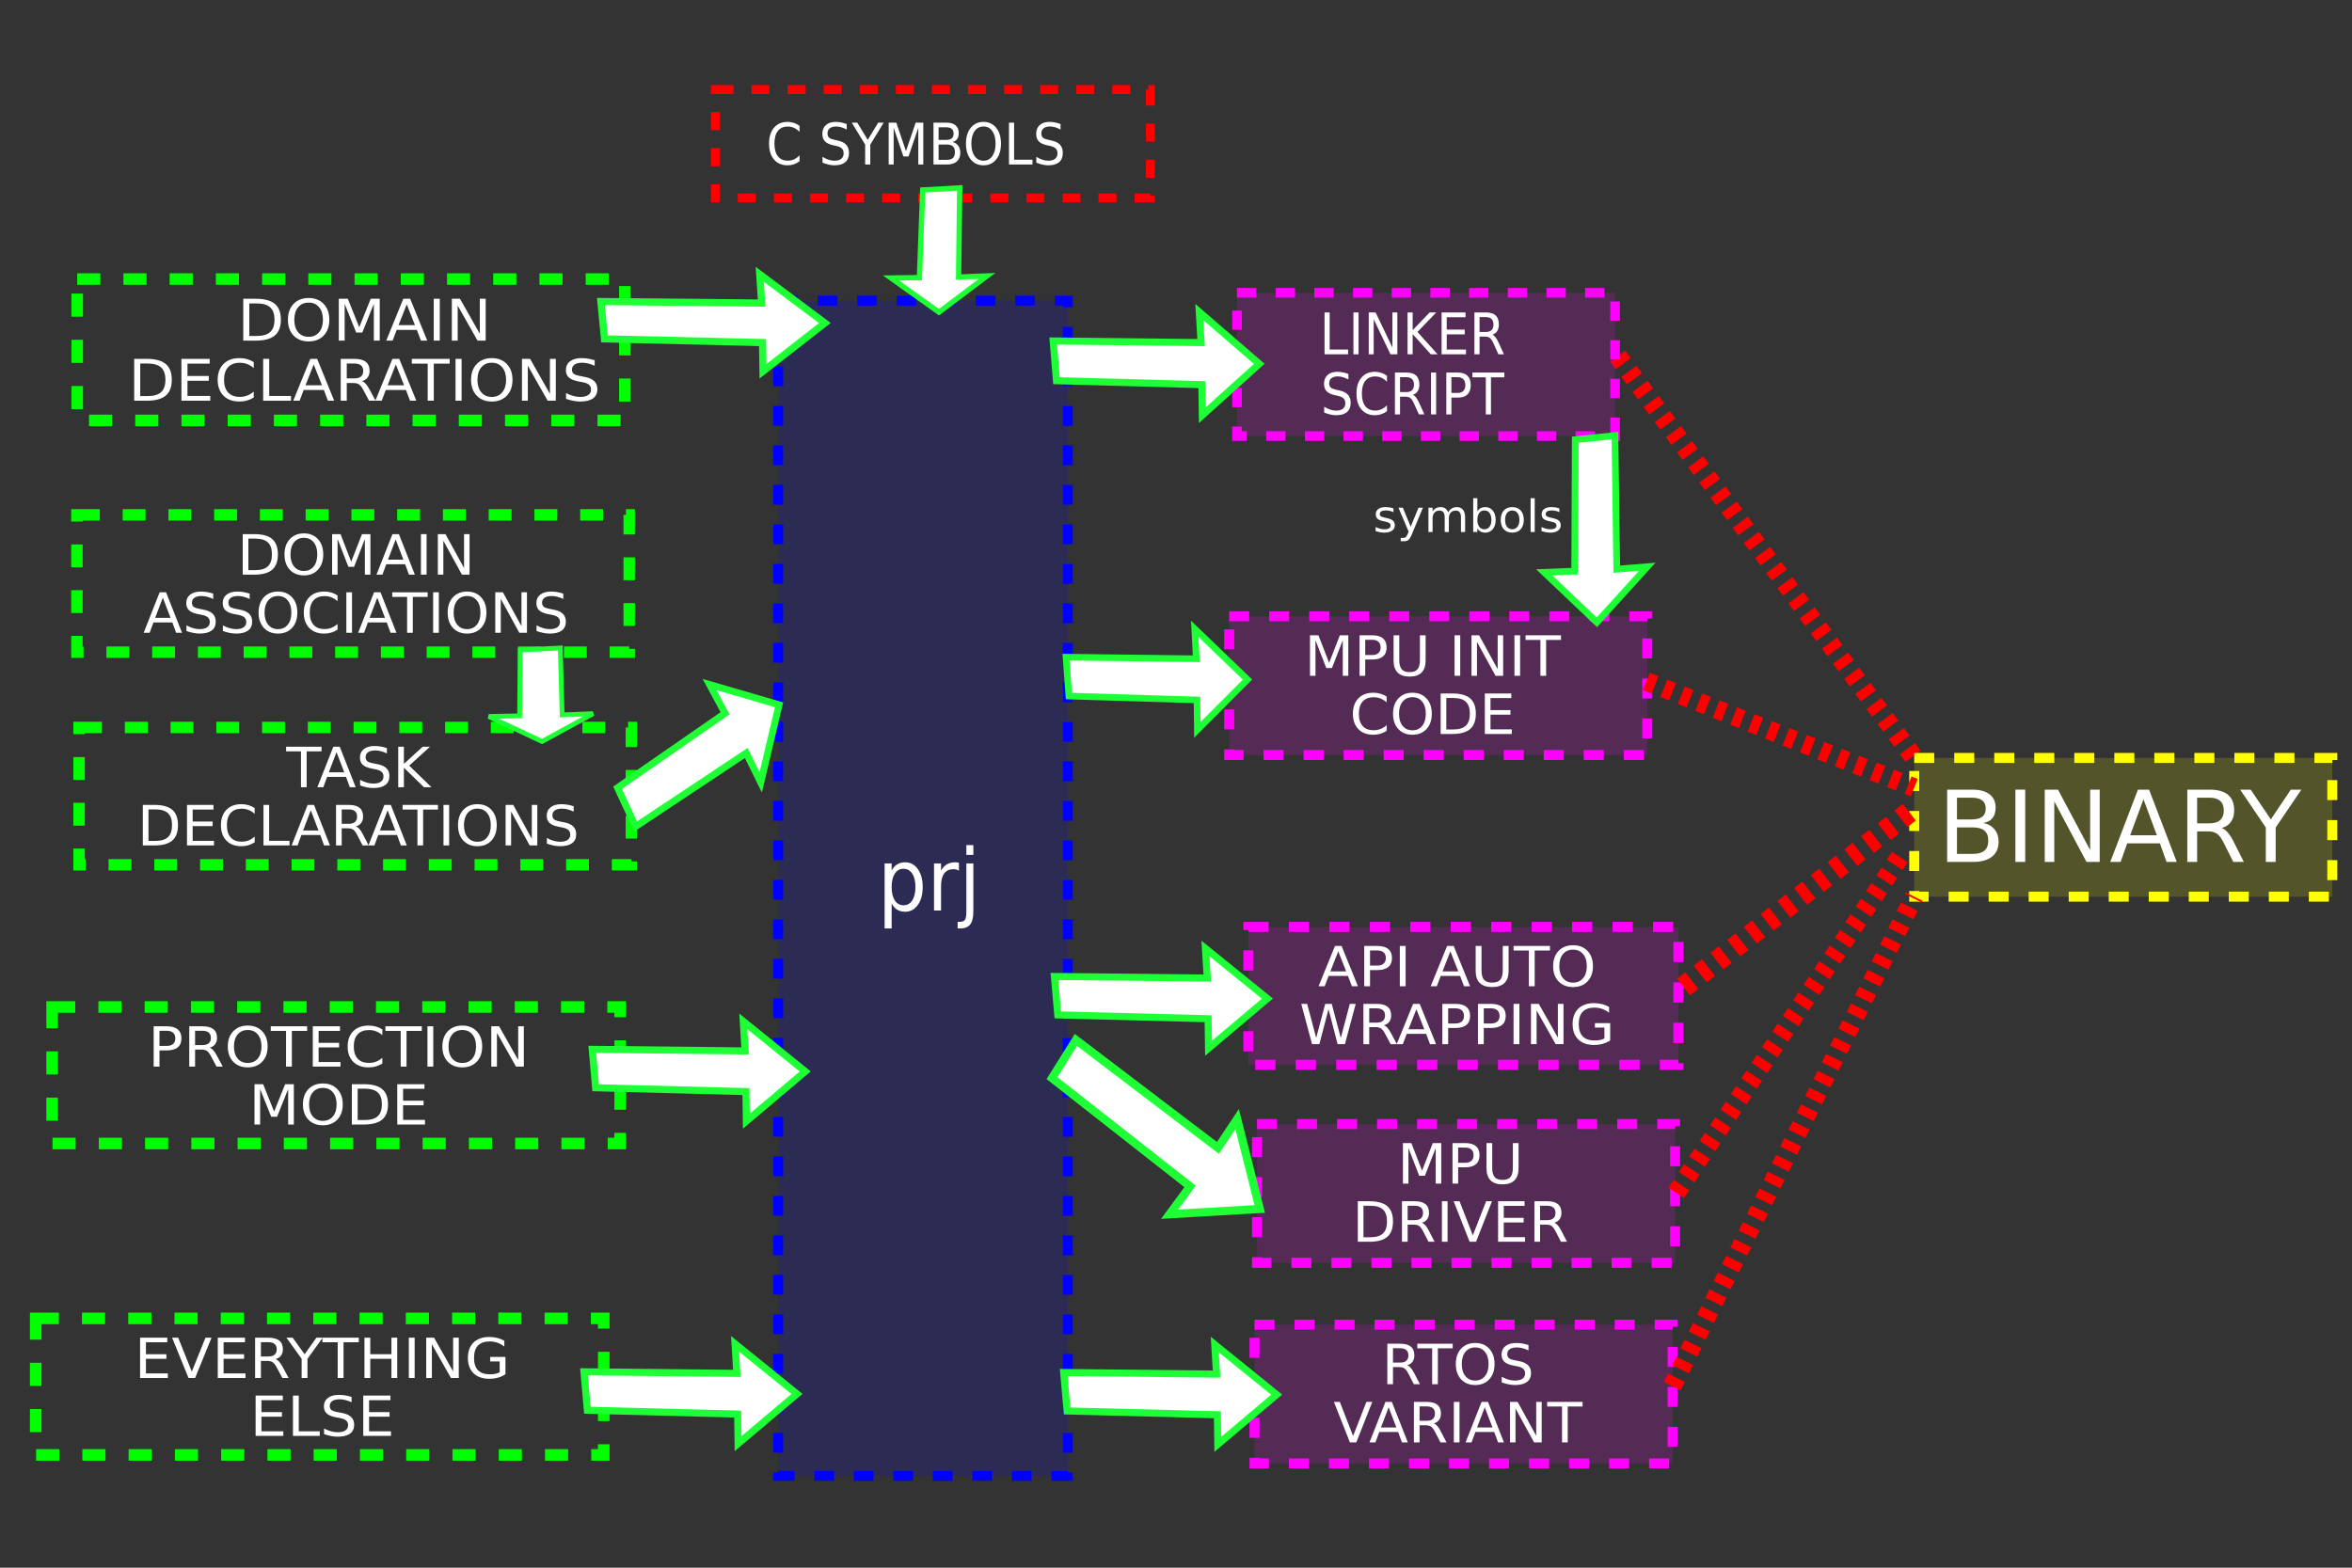 <?xml version="1.0" encoding="UTF-8" standalone="no"?>
<!-- Created with Inkscape (http://www.inkscape.org/) -->

<svg
   xmlns:osb="http://www.openswatchbook.org/uri/2009/osb"
   xmlns:dc="http://purl.org/dc/elements/1.1/"
   xmlns:cc="http://creativecommons.org/ns#"
   xmlns:rdf="http://www.w3.org/1999/02/22-rdf-syntax-ns#"
   xmlns:svg="http://www.w3.org/2000/svg"
   xmlns="http://www.w3.org/2000/svg"
   xmlns:xlink="http://www.w3.org/1999/xlink"
   xmlns:sodipodi="http://sodipodi.sourceforge.net/DTD/sodipodi-0.dtd"
   xmlns:inkscape="http://www.inkscape.org/namespaces/inkscape"
   width="900"
   height="600"
   viewBox="0 0 238.125 158.75"
   version="1.1"
   id="svg5212"
   inkscape:version="0.92.1 r"
   sodipodi:docname="build-process-compat.svg">
  <rect x="0" y="0" width="238.125" height="158.75" fill="#333333" stroke="none"/>
  <defs
     id="defs5206">
    <marker
       inkscape:stockid="Arrow2Lstart"
       orient="auto"
       refY="0"
       refX="0"
       id="Arrow2Lstart"
       style="overflow:visible"
       inkscape:isstock="true">
      <path
         id="path9846"
         style="fill:#ffffff;fill-opacity:1;fill-rule:evenodd;stroke:#ff0000;stroke-width:0.625;stroke-linejoin:round;stroke-opacity:1"
         d="M 8.719,4.034 -2.207,0.016 8.719,-4.002 c -1.745,2.372 -1.735,5.617 -6e-7,8.035 z"
         transform="matrix(1.1,0,0,1.1,1.1,0)"
         inkscape:connector-curvature="0" />
    </marker>
    <marker
       inkscape:stockid="Arrow1Lstart"
       orient="auto"
       refY="0"
       refX="0"
       id="marker10448"
       style="overflow:visible"
       inkscape:isstock="true">
      <path
         id="path10446"
         d="M 0,0 5,-5 -12.5,0 5,5 Z"
         style="fill:#ffffff;fill-opacity:1;fill-rule:evenodd;stroke:#ff0000;stroke-width:1pt;stroke-opacity:1"
         transform="matrix(0.8,0,0,0.8,10,0)"
         inkscape:connector-curvature="0" />
    </marker>
    <marker
       inkscape:stockid="Arrow1Lstart"
       orient="auto"
       refY="0"
       refX="0"
       id="Arrow1Lstart"
       style="overflow:visible"
       inkscape:isstock="true">
      <path
         id="path9828"
         d="M 0,0 5,-5 -12.5,0 5,5 Z"
         style="fill:#ffffff;fill-opacity:1;fill-rule:evenodd;stroke:#ff0000;stroke-width:1pt;stroke-opacity:1"
         transform="matrix(0.8,0,0,0.8,10,0)"
         inkscape:connector-curvature="0" />
    </marker>
    <linearGradient
       id="linearGradient5786"
       osb:paint="solid">
      <stop
         style="stop-color:#ffffff;stop-opacity:1;"
         offset="0"
         id="stop5784" />
    </linearGradient>
    <linearGradient
       id="linearGradient5780"
       osb:paint="solid">
      <stop
         style="stop-color:#0000ff;stop-opacity:1;"
         offset="0"
         id="stop5778" />
    </linearGradient>
    <linearGradient
       id="linearGradient4993"
       osb:paint="solid">
      <stop
         style="stop-color:#d13030;stop-opacity:1;"
         offset="0"
         id="stop4991" />
    </linearGradient>
    <linearGradient
       inkscape:collect="always"
       xlink:href="#linearGradient4651"
       id="linearGradient4653-1-50"
       x1="118.168"
       y1="168.868"
       x2="177.285"
       y2="168.868"
       gradientUnits="userSpaceOnUse"
       gradientTransform="matrix(0.384,0.005,0.014,0.342,13.064,0.611)" />
    <linearGradient
       id="linearGradient4651"
       osb:paint="solid">
      <stop
         style="stop-color:#1eff36;stop-opacity:1;"
         offset="0"
         id="stop4649" />
    </linearGradient>
    <linearGradient
       inkscape:collect="always"
       xlink:href="#linearGradient4651"
       id="linearGradient4653-1-50-2"
       x1="118.168"
       y1="168.868"
       x2="177.285"
       y2="168.868"
       gradientUnits="userSpaceOnUse"
       gradientTransform="matrix(-0.004,0.213,-0.339,0.009,152.9,18.839)" />
    <linearGradient
       inkscape:collect="always"
       xlink:href="#linearGradient4651"
       id="linearGradient4653-1-50-27"
       x1="118.168"
       y1="168.868"
       x2="177.285"
       y2="168.868"
       gradientUnits="userSpaceOnUse"
       gradientTransform="matrix(0.354,0.006,0.013,0.364,62.678,0.998)" />
    <linearGradient
       inkscape:collect="always"
       xlink:href="#linearGradient4651"
       id="linearGradient4653-1-50-3"
       x1="118.168"
       y1="168.868"
       x2="177.285"
       y2="168.868"
       gradientUnits="userSpaceOnUse"
       gradientTransform="matrix(0.003,0.16,-0.367,0.011,116.36,71.365)" />
    <linearGradient
       inkscape:collect="always"
       xlink:href="#linearGradient4651"
       id="linearGradient4653-1-50-3-2"
       x1="118.168"
       y1="168.868"
       x2="177.285"
       y2="168.868"
       gradientUnits="userSpaceOnUse"
       gradientTransform="matrix(0.312,0.005,0.011,0.356,69.217,34.228)" />
    <linearGradient
       inkscape:collect="always"
       xlink:href="#linearGradient4651"
       id="linearGradient4653-1-50-3-4"
       x1="118.168"
       y1="168.868"
       x2="177.285"
       y2="168.868"
       gradientUnits="userSpaceOnUse"
       gradientTransform="matrix(0.264,-0.177,-0.179,-0.346,62.305,187.611)" />
    <linearGradient
       inkscape:collect="always"
       xlink:href="#linearGradient4651"
       id="linearGradient4653-1-50-3-3"
       x1="118.168"
       y1="168.868"
       x2="177.285"
       y2="168.868"
       gradientUnits="userSpaceOnUse"
       gradientTransform="matrix(0.003,0.32,-0.363,0.022,222.455,29.207)" />
    <linearGradient
       inkscape:collect="always"
       xlink:href="#linearGradient4651"
       id="linearGradient4653-1-50-37"
       x1="118.168"
       y1="168.868"
       x2="177.285"
       y2="168.868"
       gradientUnits="userSpaceOnUse"
       gradientTransform="matrix(0.366,0.005,0.013,0.352,14.534,74.692)" />
    <linearGradient
       inkscape:collect="always"
       xlink:href="#linearGradient4651"
       id="linearGradient4653-1-50-37-3"
       x1="118.168"
       y1="168.868"
       x2="177.285"
       y2="168.868"
       gradientUnits="userSpaceOnUse"
       gradientTransform="matrix(0.366,0.005,0.013,0.352,61.325,67.313)" />
    <linearGradient
       inkscape:collect="always"
       xlink:href="#linearGradient4651"
       id="linearGradient4653-1-50-37-3-8"
       x1="118.168"
       y1="168.868"
       x2="177.285"
       y2="168.868"
       gradientUnits="userSpaceOnUse"
       gradientTransform="matrix(0.339,0.26,-0.236,0.337,107.334,46.054)" />
    <linearGradient
       inkscape:collect="always"
       xlink:href="#linearGradient4651"
       id="linearGradient4653-1-50-37-0"
       x1="118.168"
       y1="168.868"
       x2="177.285"
       y2="168.868"
       gradientUnits="userSpaceOnUse"
       gradientTransform="matrix(0.366,0.005,0.013,0.352,13.698,107.347)" />
    <linearGradient
       inkscape:collect="always"
       xlink:href="#linearGradient4651"
       id="linearGradient4653-1-50-37-3-2"
       x1="118.168"
       y1="168.868"
       x2="177.285"
       y2="168.868"
       gradientUnits="userSpaceOnUse"
       gradientTransform="matrix(0.366,0.005,0.013,0.352,62.266,107.418)" />
  </defs>
  <sodipodi:namedview
     id="base"
     pagecolor="#000000"
     bordercolor="#666666"
     borderopacity="1.0"
     inkscape:pageopacity="0"
     inkscape:pageshadow="2"
     inkscape:zoom="1"
     inkscape:cx="425.04572"
     inkscape:cy="337.69178"
     inkscape:document-units="mm"
     inkscape:current-layer="layer1"
     showgrid="false"
     units="px"
     inkscape:window-width="1906"
     inkscape:window-height="1049"
     inkscape:window-x="6"
     inkscape:window-y="23"
     inkscape:window-maximized="0" />
  <g
     inkscape:label="Layer 1"
     inkscape:groupmode="layer"
     id="layer1"
     transform="translate(0,-138.25)">
    <path
       style="fill:none;fill-opacity:0.267;stroke:#ff0000;stroke-width:0.913;stroke-miterlimit:4;stroke-dasharray:1.826, 1.826;stroke-dashoffset:0"
       d="m 72.437,147.32 h 44.029 v 10.98 H 72.437 Z"
       id="rect5776-1-92" />
    <g
       aria-label="C SYMBOLS"
       transform="matrix(0.197,0,0,0.218,48.951,134.428)"
       style="font-style:normal;font-weight:normal;font-size:40px;line-height:125%;font-family:sans-serif;letter-spacing:0px;word-spacing:0px;fill:#000000;fill-opacity:1;stroke:none;stroke-width:1px;stroke-linecap:butt;stroke-linejoin:miter;stroke-opacity:1"
       id="flowRoot8455">
      <path
         d="m 162.429,76.001 v 2.773 q -1.328,-1.237 -2.839,-1.849 -1.497,-0.612 -3.19,-0.612 -3.333,0 -5.104,2.044 -1.771,2.031 -1.771,5.885 0,3.841 1.771,5.885 1.771,2.031 5.104,2.031 1.693,0 3.19,-0.612 1.51,-0.612 2.839,-1.849 v 2.747 q -1.38,0.938 -2.93,1.406 -1.536,0.469 -3.255,0.469 -4.414,0 -6.953,-2.695 -2.539,-2.708 -2.539,-7.383 0,-4.688 2.539,-7.383 2.539,-2.708 6.953,-2.708 1.745,0 3.281,0.469 1.549,0.456 2.904,1.38 z"
         style="font-size:26.667px;text-align:center;text-anchor:middle;fill:#ffffff"
         id="path15870" />
      <path
         d="m 186.66,75.141 v 2.565 q -1.497,-0.716 -2.826,-1.068 -1.328,-0.352 -2.565,-0.352 -2.148,0 -3.32,0.833 -1.159,0.833 -1.159,2.37 0,1.289 0.768,1.953 0.781,0.651 2.943,1.055 l 1.589,0.326 q 2.943,0.56 4.336,1.979 1.406,1.406 1.406,3.776 0,2.826 -1.901,4.284 -1.888,1.458 -5.547,1.458 -1.38,0 -2.943,-0.312 -1.549,-0.312 -3.216,-0.924 v -2.708 q 1.602,0.898 3.138,1.354 1.536,0.456 3.021,0.456 2.253,0 3.477,-0.885 1.224,-0.885 1.224,-2.526 0,-1.432 -0.885,-2.24 -0.872,-0.807 -2.878,-1.211 l -1.602,-0.312 q -2.943,-0.586 -4.258,-1.836 -1.315,-1.25 -1.315,-3.477 0,-2.578 1.81,-4.062 1.823,-1.484 5.013,-1.484 1.367,0 2.786,0.247 1.419,0.247 2.904,0.742 z"
         style="font-size:26.667px;text-align:center;text-anchor:middle;fill:#ffffff"
         id="path15872" />
      <path
         d="m 189.265,74.503 h 2.826 l 5.391,7.995 5.352,-7.995 h 2.826 l -6.875,10.182 v 9.258 h -2.643 v -9.258 z"
         style="font-size:26.667px;text-align:center;text-anchor:middle;fill:#ffffff"
         id="path15874" />
      <path
         d="m 208.236,74.503 h 3.919 l 4.961,13.229 4.987,-13.229 h 3.919 v 19.44 h -2.565 V 76.873 l -5.013,13.333 h -2.643 L 210.788,76.873 V 93.943 H 208.236 Z"
         style="font-size:26.667px;text-align:center;text-anchor:middle;fill:#ffffff"
         id="path15876" />
      <path
         d="m 233.887,84.66 v 7.122 h 4.219 q 2.122,0 3.138,-0.872 1.029,-0.885 1.029,-2.695 0,-1.823 -1.029,-2.682 -1.016,-0.872 -3.138,-0.872 z m 0,-7.995 v 5.859 h 3.893 q 1.927,0 2.865,-0.716 0.951,-0.729 0.951,-2.214 0,-1.471 -0.951,-2.201 -0.938,-0.729 -2.865,-0.729 z m -2.63,-2.161 h 6.719 q 3.008,0 4.635,1.25 1.628,1.25 1.628,3.555 0,1.784 -0.833,2.839 -0.833,1.055 -2.448,1.315 1.94,0.417 3.008,1.745 1.081,1.315 1.081,3.294 0,2.604 -1.771,4.023 -1.771,1.419 -5.039,1.419 h -6.979 z"
         style="font-size:26.667px;text-align:center;text-anchor:middle;fill:#ffffff"
         id="path15878" />
      <path
         d="m 256.96,76.287 q -2.865,0 -4.557,2.135 -1.68,2.135 -1.68,5.82 0,3.672 1.68,5.807 1.693,2.135 4.557,2.135 2.865,0 4.531,-2.135 1.68,-2.135 1.68,-5.807 0,-3.685 -1.68,-5.82 -1.667,-2.135 -4.531,-2.135 z m 0,-2.135 q 4.089,0 6.536,2.747 2.448,2.734 2.448,7.344 0,4.596 -2.448,7.344 -2.448,2.734 -6.536,2.734 -4.102,0 -6.562,-2.734 -2.448,-2.734 -2.448,-7.344 0,-4.609 2.448,-7.344 2.461,-2.747 6.562,-2.747 z"
         style="font-size:26.667px;text-align:center;text-anchor:middle;fill:#ffffff"
         id="path15880" />
      <path
         d="m 270.059,74.503 h 2.63 v 17.227 h 9.466 v 2.214 h -12.096 z"
         style="font-size:26.667px;text-align:center;text-anchor:middle;fill:#ffffff"
         id="path15882" />
      <path
         d="m 296.556,75.141 v 2.565 q -1.497,-0.716 -2.826,-1.068 -1.328,-0.352 -2.565,-0.352 -2.148,0 -3.32,0.833 -1.159,0.833 -1.159,2.37 0,1.289 0.768,1.953 0.781,0.651 2.943,1.055 l 1.589,0.326 q 2.943,0.56 4.336,1.979 1.406,1.406 1.406,3.776 0,2.826 -1.901,4.284 -1.888,1.458 -5.547,1.458 -1.38,0 -2.943,-0.312 -1.549,-0.312 -3.216,-0.924 v -2.708 q 1.602,0.898 3.138,1.354 1.536,0.456 3.021,0.456 2.253,0 3.477,-0.885 1.224,-0.885 1.224,-2.526 0,-1.432 -0.885,-2.24 -0.872,-0.807 -2.878,-1.211 l -1.602,-0.312 q -2.943,-0.586 -4.258,-1.836 -1.315,-1.25 -1.315,-3.477 0,-2.578 1.81,-4.062 1.823,-1.484 5.013,-1.484 1.367,0 2.786,0.247 1.419,0.247 2.904,0.742 z"
         style="font-size:26.667px;text-align:center;text-anchor:middle;fill:#ffffff"
         id="path15884" />
    </g>
    <path
       style="display:inline;fill:none;fill-rule:evenodd;stroke:#ff0000;stroke-width:1.9;stroke-linecap:butt;stroke-linejoin:miter;stroke-miterlimit:1.2;stroke-dasharray:0.95, 0.95;stroke-dashoffset:0;stroke-opacity:1"
       d="m 163.786,174.318 30.017,40.684"
       id="path9826-5" />
    <path
       style="fill:none;fill-opacity:0.267;stroke:#00ff00;stroke-width:1.17;stroke-miterlimit:4;stroke-dasharray:2.34, 2.34;stroke-dashoffset:0;stroke-opacity:1"
       d="M 7.816,166.508 H 63.266 v 14.315 H 7.816 Z"
       id="rect5776-1-92-2-3" />
    <g
       aria-label="DOMAIN DECLARATIONS"
       transform="matrix(0.233,0,0,0.218,-21.17,154.669)"
       style="font-style:normal;font-weight:normal;font-size:40px;line-height:69.8%;font-family:sans-serif;letter-spacing:0px;word-spacing:0px;fill:#000000;fill-opacity:1;stroke:none;stroke-width:1px;stroke-linecap:butt;stroke-linejoin:miter;stroke-opacity:1"
       id="flowRoot8455-8-6">
      <path
         d="M 199.194,65.625 V 80.742 h 3.177 q 4.023,0 5.885,-1.823 1.875,-1.823 1.875,-5.755 0,-3.906 -1.875,-5.716 -1.862,-1.823 -5.885,-1.823 z m -2.63,-2.161 h 5.404 q 5.651,0 8.294,2.357 2.643,2.344 2.643,7.344 0,5.026 -2.656,7.383 -2.656,2.357 -8.281,2.357 h -5.404 z"
         style="font-size:26.667px;line-height:69.8%;text-align:center;text-anchor:middle;fill:#ffffff"
         id="path15888" />
      <path
         d="m 224.976,65.247 q -2.865,0 -4.557,2.135 -1.68,2.135 -1.68,5.82 0,3.672 1.68,5.807 1.693,2.135 4.557,2.135 2.865,0 4.531,-2.135 1.68,-2.135 1.68,-5.807 0,-3.685 -1.68,-5.82 -1.667,-2.135 -4.531,-2.135 z m 0,-2.135 q 4.089,0 6.536,2.747 2.448,2.734 2.448,7.344 0,4.596 -2.448,7.344 -2.448,2.734 -6.536,2.734 -4.102,0 -6.562,-2.734 -2.448,-2.734 -2.448,-7.344 0,-4.609 2.448,-7.344 2.461,-2.747 6.562,-2.747 z"
         style="font-size:26.667px;line-height:69.8%;text-align:center;text-anchor:middle;fill:#ffffff"
         id="path15890" />
      <path
         d="m 238.075,63.463 h 3.919 l 4.961,13.229 4.987,-13.229 h 3.919 v 19.44 h -2.565 V 65.833 l -5.013,13.333 h -2.643 l -5.013,-13.333 v 17.07 h -2.552 z"
         style="font-size:26.667px;line-height:69.8%;text-align:center;text-anchor:middle;fill:#ffffff"
         id="path15892" />
      <path
         d="m 267.593,66.054 -3.568,9.674 h 7.148 z m -1.484,-2.591 h 2.982 l 7.409,19.44 h -2.734 l -1.771,-4.987 h -8.763 l -1.771,4.987 h -2.773 z"
         style="font-size:26.667px;line-height:69.8%;text-align:center;text-anchor:middle;fill:#ffffff"
         id="path15894" />
      <path
         d="m 279.325,63.463 h 2.63 v 19.44 h -2.63 z"
         style="font-size:26.667px;line-height:69.8%;text-align:center;text-anchor:middle;fill:#ffffff"
         id="path15896" />
      <path
         d="m 287.189,63.463 h 3.542 l 8.62,16.263 V 63.463 h 2.552 V 82.903 H 298.361 l -8.62,-16.263 v 16.263 h -2.552 z"
         style="font-size:26.667px;line-height:69.8%;text-align:center;text-anchor:middle;fill:#ffffff"
         id="path15898" />
      <path
         d="m 151.798,93.545 v 15.117 h 3.177 q 4.023,0 5.885,-1.823 1.875,-1.823 1.875,-5.755 0,-3.906 -1.875,-5.716 -1.862,-1.823 -5.885,-1.823 z m -2.63,-2.161 h 5.404 q 5.651,0 8.294,2.357 2.643,2.344 2.643,7.344 0,5.026 -2.656,7.383 -2.656,2.357 -8.281,2.357 h -5.404 z"
         style="font-size:26.667px;line-height:69.8%;text-align:center;text-anchor:middle;fill:#ffffff"
         id="path15900" />
      <path
         d="m 169.689,91.383 h 12.292 v 2.214 h -9.661 v 5.755 h 9.258 v 2.214 h -9.258 v 7.044 h 9.896 v 2.214 h -12.526 z"
         style="font-size:26.667px;line-height:69.8%;text-align:center;text-anchor:middle;fill:#ffffff"
         id="path15902" />
      <path
         d="m 201.121,92.881 v 2.773 q -1.328,-1.237 -2.839,-1.849 -1.497,-0.612 -3.19,-0.612 -3.333,0 -5.104,2.044 -1.771,2.031 -1.771,5.885 0,3.841 1.771,5.885 1.771,2.031 5.104,2.031 1.693,0 3.19,-0.612 1.51,-0.612 2.839,-1.849 v 2.747 q -1.38,0.938 -2.93,1.406 -1.536,0.469 -3.255,0.469 -4.414,0 -6.953,-2.695 -2.539,-2.708 -2.539,-7.383 0,-4.688 2.539,-7.383 2.539,-2.708 6.953,-2.708 1.745,0 3.281,0.469 1.549,0.456 2.904,1.38 z"
         style="font-size:26.667px;line-height:69.8%;text-align:center;text-anchor:middle;fill:#ffffff"
         id="path15904" />
      <path
         d="m 205.21,91.383 h 2.63 v 17.227 h 9.466 v 2.214 h -12.096 z"
         style="font-size:26.667px;line-height:69.8%;text-align:center;text-anchor:middle;fill:#ffffff"
         id="path15906" />
      <path
         d="m 227.176,93.974 -3.568,9.674 h 7.148 z m -1.484,-2.591 h 2.982 l 7.409,19.44 h -2.734 l -1.771,-4.987 h -8.763 l -1.771,4.987 h -2.773 z"
         style="font-size:26.667px;line-height:69.8%;text-align:center;text-anchor:middle;fill:#ffffff"
         id="path15908" />
      <path
         d="m 248.127,101.709 q 0.846,0.286 1.641,1.224 0.807,0.938 1.615,2.578 l 2.669,5.312 h -2.826 l -2.487,-4.987 q -0.964,-1.953 -1.875,-2.591 -0.898,-0.638 -2.461,-0.638 h -2.865 v 8.216 h -2.63 V 91.383 h 5.938 q 3.333,0 4.974,1.393 1.641,1.393 1.641,4.206 0,1.836 -0.859,3.047 -0.846,1.211 -2.474,1.68 z m -6.589,-8.164 v 6.901 h 3.307 q 1.901,0 2.865,-0.872 0.977,-0.885 0.977,-2.591 0,-1.706 -0.977,-2.565 -0.964,-0.872 -2.865,-0.872 z"
         style="font-size:26.667px;line-height:69.8%;text-align:center;text-anchor:middle;fill:#ffffff"
         id="path15910" />
      <path
         d="m 262.853,93.974 -3.568,9.674 h 7.148 z m -1.484,-2.591 h 2.982 l 7.409,19.44 h -2.734 l -1.771,-4.987 h -8.763 l -1.771,4.987 h -2.773 z"
         style="font-size:26.667px;line-height:69.8%;text-align:center;text-anchor:middle;fill:#ffffff"
         id="path15912" />
      <path
         d="m 269.806,91.383 h 16.445 v 2.214 h -6.901 v 17.227 h -2.643 V 93.597 h -6.901 z"
         style="font-size:26.667px;line-height:69.8%;text-align:center;text-anchor:middle;fill:#ffffff"
         id="path15914" />
      <path
         d="m 288.804,91.383 h 2.63 v 19.44 h -2.63 z"
         style="font-size:26.667px;line-height:69.8%;text-align:center;text-anchor:middle;fill:#ffffff"
         id="path15916" />
      <path
         d="m 304.559,93.167 q -2.865,0 -4.557,2.135 -1.68,2.135 -1.68,5.82 0,3.672 1.68,5.807 1.693,2.135 4.557,2.135 2.865,0 4.531,-2.135 1.68,-2.135 1.68,-5.807 0,-3.685 -1.68,-5.82 -1.667,-2.135 -4.531,-2.135 z m 0,-2.135 q 4.089,0 6.536,2.747 2.448,2.734 2.448,7.344 0,4.596 -2.448,7.344 -2.448,2.734 -6.536,2.734 -4.102,0 -6.562,-2.734 -2.448,-2.734 -2.448,-7.344 0,-4.609 2.448,-7.344 2.461,-2.747 6.562,-2.747 z"
         style="font-size:26.667px;line-height:69.8%;text-align:center;text-anchor:middle;fill:#ffffff"
         id="path15918" />
      <path
         d="m 317.658,91.383 h 3.542 l 8.62,16.263 V 91.383 h 2.552 v 19.44 h -3.542 l -8.62,-16.263 v 16.263 h -2.552 z"
         style="font-size:26.667px;line-height:69.8%;text-align:center;text-anchor:middle;fill:#ffffff"
         id="path15920" />
      <path
         d="m 349.259,92.021 v 2.565 q -1.497,-0.716 -2.826,-1.068 -1.328,-0.352 -2.565,-0.352 -2.148,0 -3.32,0.833 -1.159,0.833 -1.159,2.37 0,1.289 0.768,1.953 0.781,0.651 2.943,1.055 l 1.589,0.326 q 2.943,0.56 4.336,1.979 1.406,1.406 1.406,3.776 0,2.826 -1.901,4.284 -1.888,1.458 -5.547,1.458 -1.38,0 -2.943,-0.312 -1.549,-0.312 -3.216,-0.924 v -2.708 q 1.602,0.898 3.138,1.354 1.536,0.456 3.021,0.456 2.253,0 3.477,-0.885 1.224,-0.885 1.224,-2.526 0,-1.432 -0.885,-2.24 -0.872,-0.807 -2.878,-1.211 l -1.602,-0.312 q -2.943,-0.586 -4.258,-1.836 -1.315,-1.25 -1.315,-3.477 0,-2.578 1.81,-4.062 1.823,-1.484 5.013,-1.484 1.367,0 2.786,0.247 1.419,0.247 2.904,0.742 z"
         style="font-size:26.667px;line-height:69.8%;text-align:center;text-anchor:middle;fill:#ffffff"
         id="path15922" />
    </g>
    <path
       style="fill:#0000ff;fill-opacity:0.161;stroke:#0000ff;stroke-width:1;stroke-miterlimit:4;stroke-dasharray:2, 2;stroke-dashoffset:0;stroke-opacity:1"
       d="M 78.785,168.69 H 108.113 V 287.694 H 78.785 Z"
       id="rect5776-1-92-2-3-6" />
    <g
       aria-label="prj"
       transform="matrix(0.197,0,0,0.218,14.183,193.526)"
       style="font-style:normal;font-weight:normal;font-size:40px;line-height:125%;font-family:sans-serif;letter-spacing:0px;word-spacing:0px;fill:#000000;fill-opacity:1;stroke:none;stroke-width:1px;stroke-linecap:butt;stroke-linejoin:miter;stroke-opacity:1"
       id="flowRoot5086">
      <path
         d="m 386.246,166.109 v 11.602 h -3.613 v -30.195 h 3.613 v 3.32 q 1.133,-1.953 2.852,-2.891 1.738,-0.957 4.141,-0.957 3.984,0 6.465,3.164 2.5,3.164 2.5,8.32 0,5.156 -2.5,8.32 -2.48,3.164 -6.465,3.164 -2.402,0 -4.141,-0.938 -1.719,-0.957 -2.852,-2.91 z m 12.227,-7.637 q 0,-3.965 -1.641,-6.211 -1.621,-2.266 -4.473,-2.266 -2.852,0 -4.492,2.266 -1.621,2.246 -1.621,6.211 0,3.965 1.621,6.23 1.641,2.246 4.492,2.246 2.852,0 4.473,-2.246 1.641,-2.266 1.641,-6.23 z"
         style="fill:#ffffff"
         id="path15926" />
      <path
         d="m 420.836,150.875 q -0.605,-0.352 -1.328,-0.508 -0.703,-0.176 -1.562,-0.176 -3.047,0 -4.688,1.992 -1.621,1.973 -1.621,5.684 v 11.523 h -3.613 v -21.875 h 3.613 v 3.398 q 1.133,-1.992 2.949,-2.949 1.816,-0.977 4.414,-0.977 0.371,0 0.82,0.059 0.449,0.039 0.996,0.137 z"
         style="fill:#ffffff"
         id="path15928" />
      <path
         d="m 424.645,147.516 h 3.594 v 22.266 q 0,4.18 -1.602,6.055 -1.582,1.875 -5.117,1.875 h -1.367 v -3.047 h 0.957 q 2.051,0 2.793,-0.957 0.742,-0.938 0.742,-3.926 z m 0,-8.516 h 3.594 v 4.551 h -3.594 z"
         style="fill:#ffffff"
         id="path15930" />
    </g>
    <path
       style="fill:#ff00ff;fill-opacity:0.161;stroke:#ff00ff;stroke-width:0.979;stroke-miterlimit:4;stroke-dasharray:1.958, 1.958;stroke-dashoffset:0;stroke-opacity:1"
       d="m 125.24,167.899 h 38.278 v 14.508 h -38.278 z"
       id="rect5776-1-92-2-3-6-3" />
    <g
       aria-label="LINKER SCRIPT"
       transform="matrix(0.197,0,0,0.218,106.608,156.055)"
       style="font-style:normal;font-weight:normal;font-size:40px;line-height:69.8%;font-family:sans-serif;letter-spacing:0px;word-spacing:0px;fill:#000000;fill-opacity:1;stroke:none;stroke-width:1px;stroke-linecap:butt;stroke-linejoin:miter;stroke-opacity:1"
       id="flowRoot8455-8-6-6">
      <path
         d="m 139.564,63.463 h 2.63 v 17.227 h 9.466 v 2.214 h -12.096 z"
         style="font-size:26.667px;line-height:69.8%;text-align:center;text-anchor:middle;fill:#ffffff"
         id="path15934" />
      <path
         d="m 154.408,63.463 h 2.63 v 19.44 h -2.63 z"
         style="font-size:26.667px;line-height:69.8%;text-align:center;text-anchor:middle;fill:#ffffff"
         id="path15936" />
      <path
         d="m 162.272,63.463 h 3.542 l 8.62,16.263 V 63.463 h 2.552 v 19.44 h -3.542 l -8.62,-16.263 v 16.263 h -2.552 z"
         style="font-size:26.667px;line-height:69.8%;text-align:center;text-anchor:middle;fill:#ffffff"
         id="path15938" />
      <path
         d="m 182.22,63.463 h 2.63 v 8.216 l 8.724,-8.216 h 3.385 l -9.648,9.062 10.339,10.378 h -3.464 l -9.336,-9.362 v 9.362 h -2.63 z"
         style="font-size:26.667px;line-height:69.8%;text-align:center;text-anchor:middle;fill:#ffffff"
         id="path15940" />
      <path
         d="m 199.72,63.463 h 12.292 v 2.214 h -9.661 v 5.755 h 9.258 v 2.214 h -9.258 v 7.044 h 9.896 v 2.214 h -12.526 z"
         style="font-size:26.667px;line-height:69.8%;text-align:center;text-anchor:middle;fill:#ffffff"
         id="path15942" />
      <path
         d="m 225.814,73.789 q 0.846,0.286 1.641,1.224 0.807,0.938 1.615,2.578 l 2.669,5.312 h -2.826 l -2.487,-4.987 q -0.964,-1.953 -1.875,-2.591 -0.898,-0.638 -2.461,-0.638 h -2.865 v 8.216 h -2.63 V 63.463 h 5.938 q 3.333,0 4.974,1.393 1.641,1.393 1.641,4.206 0,1.836 -0.859,3.047 -0.846,1.211 -2.474,1.68 z m -6.589,-8.164 v 6.901 h 3.307 q 1.901,0 2.865,-0.872 0.977,-0.885 0.977,-2.591 0,-1.706 -0.977,-2.565 -0.964,-0.872 -2.865,-0.872 z"
         style="font-size:26.667px;line-height:69.8%;text-align:center;text-anchor:middle;fill:#ffffff"
         id="path15944" />
      <path
         d="m 151.817,92.021 v 2.565 q -1.497,-0.716 -2.826,-1.068 -1.328,-0.352 -2.565,-0.352 -2.148,0 -3.32,0.833 -1.159,0.833 -1.159,2.37 0,1.289 0.768,1.953 0.781,0.651 2.943,1.055 l 1.589,0.326 q 2.943,0.56 4.336,1.979 1.406,1.406 1.406,3.776 0,2.826 -1.901,4.284 -1.888,1.458 -5.547,1.458 -1.38,0 -2.943,-0.312 -1.549,-0.312 -3.216,-0.924 v -2.708 q 1.602,0.898 3.138,1.354 1.536,0.456 3.021,0.456 2.253,0 3.477,-0.885 1.224,-0.885 1.224,-2.526 0,-1.432 -0.885,-2.24 -0.872,-0.807 -2.878,-1.211 l -1.602,-0.312 q -2.943,-0.586 -4.258,-1.836 -1.315,-1.25 -1.315,-3.477 0,-2.578 1.81,-4.062 1.823,-1.484 5.013,-1.484 1.367,0 2.786,0.247 1.419,0.247 2.904,0.742 z"
         style="font-size:26.667px;line-height:69.8%;text-align:center;text-anchor:middle;fill:#ffffff"
         id="path15946" />
      <path
         d="m 171.647,92.881 v 2.773 q -1.328,-1.237 -2.839,-1.849 -1.497,-0.612 -3.19,-0.612 -3.333,0 -5.104,2.044 -1.771,2.031 -1.771,5.885 0,3.841 1.771,5.885 1.771,2.031 5.104,2.031 1.693,0 3.19,-0.612 1.51,-0.612 2.839,-1.849 v 2.747 q -1.38,0.938 -2.93,1.406 -1.536,0.469 -3.255,0.469 -4.414,0 -6.953,-2.695 -2.539,-2.708 -2.539,-7.383 0,-4.688 2.539,-7.383 2.539,-2.708 6.953,-2.708 1.745,0 3.281,0.469 1.549,0.456 2.904,1.38 z"
         style="font-size:26.667px;line-height:69.8%;text-align:center;text-anchor:middle;fill:#ffffff"
         id="path15948" />
      <path
         d="m 184.955,101.709 q 0.846,0.286 1.641,1.224 0.807,0.938 1.615,2.578 l 2.669,5.312 h -2.826 l -2.487,-4.987 q -0.964,-1.953 -1.875,-2.591 -0.898,-0.638 -2.461,-0.638 h -2.865 v 8.216 H 175.736 V 91.383 h 5.938 q 3.333,0 4.974,1.393 1.641,1.393 1.641,4.206 0,1.836 -0.859,3.047 -0.846,1.211 -2.474,1.68 z m -6.589,-8.164 v 6.901 h 3.307 q 1.901,0 2.865,-0.872 0.977,-0.885 0.977,-2.591 0,-1.706 -0.977,-2.565 -0.964,-0.872 -2.865,-0.872 z"
         style="font-size:26.667px;line-height:69.8%;text-align:center;text-anchor:middle;fill:#ffffff"
         id="path15950" />
      <path
         d="m 194.278,91.383 h 2.63 v 19.44 h -2.63 z"
         style="font-size:26.667px;line-height:69.8%;text-align:center;text-anchor:middle;fill:#ffffff"
         id="path15952" />
      <path
         d="m 204.772,93.545 v 7.305 h 3.307 q 1.836,0 2.839,-0.951 1.003,-0.951 1.003,-2.708 0,-1.745 -1.003,-2.695 -1.003,-0.951 -2.839,-0.951 z m -2.63,-2.161 h 5.938 q 3.268,0 4.935,1.484 1.68,1.471 1.68,4.323 0,2.878 -1.68,4.349 -1.667,1.471 -4.935,1.471 h -3.307 v 7.812 h -2.63 z"
         style="font-size:26.667px;line-height:69.8%;text-align:center;text-anchor:middle;fill:#ffffff"
         id="path15954" />
      <path
         d="m 215.541,91.383 h 16.445 v 2.214 h -6.901 v 17.227 h -2.643 V 93.597 h -6.901 z"
         style="font-size:26.667px;line-height:69.8%;text-align:center;text-anchor:middle;fill:#ffffff"
         id="path15956" />
    </g>
    <path
       style="fill:none;fill-opacity:0.267;stroke:#00ff00;stroke-width:1.158;stroke-miterlimit:4;stroke-dasharray:2.316, 2.316;stroke-dashoffset:0;stroke-opacity:1"
       d="M 7.787,190.387 H 63.702 v 13.904 H 7.787 Z"
       id="rect5776-1-92-2-3-61" />
    <g
       aria-label="DOMAIN ASSOCIATIONS"
       transform="matrix(0.218,0,0,0.211,-18.277,178.946)"
       style="font-style:normal;font-weight:normal;font-size:40px;line-height:69.8%;font-family:sans-serif;letter-spacing:0px;word-spacing:0px;fill:#000000;fill-opacity:1;stroke:none;stroke-width:1px;stroke-linecap:butt;stroke-linejoin:miter;stroke-opacity:1"
       id="flowRoot8455-8-6-8">
      <path
         d="M 199.194,65.625 V 80.742 h 3.177 q 4.023,0 5.885,-1.823 1.875,-1.823 1.875,-5.755 0,-3.906 -1.875,-5.716 -1.862,-1.823 -5.885,-1.823 z m -2.63,-2.161 h 5.404 q 5.651,0 8.294,2.357 2.643,2.344 2.643,7.344 0,5.026 -2.656,7.383 -2.656,2.357 -8.281,2.357 h -5.404 z"
         style="font-size:26.667px;line-height:69.8%;text-align:center;text-anchor:middle;fill:#ffffff"
         id="path15960" />
      <path
         d="m 224.976,65.247 q -2.865,0 -4.557,2.135 -1.68,2.135 -1.68,5.82 0,3.672 1.68,5.807 1.693,2.135 4.557,2.135 2.865,0 4.531,-2.135 1.68,-2.135 1.68,-5.807 0,-3.685 -1.68,-5.82 -1.667,-2.135 -4.531,-2.135 z m 0,-2.135 q 4.089,0 6.536,2.747 2.448,2.734 2.448,7.344 0,4.596 -2.448,7.344 -2.448,2.734 -6.536,2.734 -4.102,0 -6.562,-2.734 -2.448,-2.734 -2.448,-7.344 0,-4.609 2.448,-7.344 2.461,-2.747 6.562,-2.747 z"
         style="font-size:26.667px;line-height:69.8%;text-align:center;text-anchor:middle;fill:#ffffff"
         id="path15962" />
      <path
         d="m 238.075,63.463 h 3.919 l 4.961,13.229 4.987,-13.229 h 3.919 v 19.44 h -2.565 V 65.833 l -5.013,13.333 h -2.643 l -5.013,-13.333 v 17.07 h -2.552 z"
         style="font-size:26.667px;line-height:69.8%;text-align:center;text-anchor:middle;fill:#ffffff"
         id="path15964" />
      <path
         d="m 267.593,66.054 -3.568,9.674 h 7.148 z m -1.484,-2.591 h 2.982 l 7.409,19.44 h -2.734 l -1.771,-4.987 h -8.763 l -1.771,4.987 h -2.773 z"
         style="font-size:26.667px;line-height:69.8%;text-align:center;text-anchor:middle;fill:#ffffff"
         id="path15966" />
      <path
         d="m 279.325,63.463 h 2.63 v 19.44 h -2.63 z"
         style="font-size:26.667px;line-height:69.8%;text-align:center;text-anchor:middle;fill:#ffffff"
         id="path15968" />
      <path
         d="m 287.189,63.463 h 3.542 l 8.62,16.263 V 63.463 h 2.552 V 82.903 H 298.361 l -8.62,-16.263 v 16.263 h -2.552 z"
         style="font-size:26.667px;line-height:69.8%;text-align:center;text-anchor:middle;fill:#ffffff"
         id="path15970" />
      <path
         d="m 159.468,93.974 -3.568,9.674 h 7.148 z m -1.484,-2.591 h 2.982 l 7.409,19.44 h -2.734 l -1.771,-4.987 h -8.763 l -1.771,4.987 h -2.773 z"
         style="font-size:26.667px;line-height:69.8%;text-align:center;text-anchor:middle;fill:#ffffff"
         id="path15972" />
      <path
         d="m 182.853,92.021 v 2.565 q -1.497,-0.716 -2.826,-1.068 -1.328,-0.352 -2.565,-0.352 -2.148,0 -3.32,0.833 -1.159,0.833 -1.159,2.37 0,1.289 0.768,1.953 0.781,0.651 2.943,1.055 l 1.589,0.326 q 2.943,0.56 4.336,1.979 1.406,1.406 1.406,3.776 0,2.826 -1.901,4.284 -1.888,1.458 -5.547,1.458 -1.38,0 -2.943,-0.312 -1.549,-0.312 -3.216,-0.924 v -2.708 q 1.602,0.898 3.138,1.354 1.536,0.456 3.021,0.456 2.253,0 3.477,-0.885 1.224,-0.885 1.224,-2.526 0,-1.432 -0.885,-2.24 -0.872,-0.807 -2.878,-1.211 l -1.602,-0.312 q -2.943,-0.586 -4.258,-1.836 -1.315,-1.25 -1.315,-3.477 0,-2.578 1.81,-4.062 1.823,-1.484 5.013,-1.484 1.367,0 2.786,0.247 1.419,0.247 2.904,0.742 z"
         style="font-size:26.667px;line-height:69.8%;text-align:center;text-anchor:middle;fill:#ffffff"
         id="path15974" />
      <path
         d="m 199.78,92.021 v 2.565 q -1.497,-0.716 -2.826,-1.068 -1.328,-0.352 -2.565,-0.352 -2.148,0 -3.32,0.833 -1.159,0.833 -1.159,2.37 0,1.289 0.768,1.953 0.781,0.651 2.943,1.055 l 1.589,0.326 q 2.943,0.56 4.336,1.979 1.406,1.406 1.406,3.776 0,2.826 -1.901,4.284 -1.888,1.458 -5.547,1.458 -1.38,0 -2.943,-0.312 -1.549,-0.312 -3.216,-0.924 v -2.708 q 1.602,0.898 3.138,1.354 1.536,0.456 3.021,0.456 2.253,0 3.477,-0.885 1.224,-0.885 1.224,-2.526 0,-1.432 -0.885,-2.24 -0.872,-0.807 -2.878,-1.211 l -1.602,-0.312 q -2.943,-0.586 -4.258,-1.836 -1.315,-1.25 -1.315,-3.477 0,-2.578 1.81,-4.062 1.823,-1.484 5.013,-1.484 1.367,0 2.786,0.247 1.419,0.247 2.904,0.742 z"
         style="font-size:26.667px;line-height:69.8%;text-align:center;text-anchor:middle;fill:#ffffff"
         id="path15976" />
      <path
         d="m 212.944,93.167 q -2.865,0 -4.557,2.135 -1.68,2.135 -1.68,5.82 0,3.672 1.68,5.807 1.693,2.135 4.557,2.135 2.865,0 4.531,-2.135 1.68,-2.135 1.68,-5.807 0,-3.685 -1.68,-5.82 -1.667,-2.135 -4.531,-2.135 z m 0,-2.135 q 4.089,0 6.536,2.747 2.448,2.734 2.448,7.344 0,4.596 -2.448,7.344 -2.448,2.734 -6.536,2.734 -4.102,0 -6.562,-2.734 -2.448,-2.734 -2.448,-7.344 0,-4.609 2.448,-7.344 2.461,-2.747 6.562,-2.747 z"
         style="font-size:26.667px;line-height:69.8%;text-align:center;text-anchor:middle;fill:#ffffff"
         id="path15978" />
      <path
         d="m 240.601,92.881 v 2.773 q -1.328,-1.237 -2.839,-1.849 -1.497,-0.612 -3.19,-0.612 -3.333,0 -5.104,2.044 -1.771,2.031 -1.771,5.885 0,3.841 1.771,5.885 1.771,2.031 5.104,2.031 1.693,0 3.19,-0.612 1.51,-0.612 2.839,-1.849 v 2.747 q -1.38,0.938 -2.93,1.406 -1.536,0.469 -3.255,0.469 -4.414,0 -6.953,-2.695 -2.539,-2.708 -2.539,-7.383 0,-4.688 2.539,-7.383 2.539,-2.708 6.953,-2.708 1.745,0 3.281,0.469 1.549,0.456 2.904,1.38 z"
         style="font-size:26.667px;line-height:69.8%;text-align:center;text-anchor:middle;fill:#ffffff"
         id="path15980" />
      <path
         d="m 244.689,91.383 h 2.63 v 19.44 h -2.63 z"
         style="font-size:26.667px;line-height:69.8%;text-align:center;text-anchor:middle;fill:#ffffff"
         id="path15982" />
      <path
         d="m 259.051,93.974 -3.568,9.674 h 7.148 z m -1.484,-2.591 h 2.982 l 7.409,19.44 h -2.734 l -1.771,-4.987 h -8.763 l -1.771,4.987 h -2.773 z"
         style="font-size:26.667px;line-height:69.8%;text-align:center;text-anchor:middle;fill:#ffffff"
         id="path15984" />
      <path
         d="m 266.004,91.383 h 16.445 v 2.214 h -6.901 v 17.227 h -2.643 V 93.597 h -6.901 z"
         style="font-size:26.667px;line-height:69.8%;text-align:center;text-anchor:middle;fill:#ffffff"
         id="path15986" />
      <path
         d="m 285.002,91.383 h 2.63 v 19.44 h -2.63 z"
         style="font-size:26.667px;line-height:69.8%;text-align:center;text-anchor:middle;fill:#ffffff"
         id="path15988" />
      <path
         d="m 300.757,93.167 q -2.865,0 -4.557,2.135 -1.68,2.135 -1.68,5.82 0,3.672 1.68,5.807 1.693,2.135 4.557,2.135 2.865,0 4.531,-2.135 1.68,-2.135 1.68,-5.807 0,-3.685 -1.68,-5.82 -1.667,-2.135 -4.531,-2.135 z m 0,-2.135 q 4.089,0 6.536,2.747 2.448,2.734 2.448,7.344 0,4.596 -2.448,7.344 -2.448,2.734 -6.536,2.734 -4.102,0 -6.562,-2.734 -2.448,-2.734 -2.448,-7.344 0,-4.609 2.448,-7.344 2.461,-2.747 6.562,-2.747 z"
         style="font-size:26.667px;line-height:69.8%;text-align:center;text-anchor:middle;fill:#ffffff"
         id="path15990" />
      <path
         d="m 313.856,91.383 h 3.542 l 8.62,16.263 V 91.383 h 2.552 v 19.44 h -3.542 l -8.62,-16.263 v 16.263 h -2.552 z"
         style="font-size:26.667px;line-height:69.8%;text-align:center;text-anchor:middle;fill:#ffffff"
         id="path15992" />
      <path
         d="m 345.457,92.021 v 2.565 q -1.497,-0.716 -2.826,-1.068 -1.328,-0.352 -2.565,-0.352 -2.148,0 -3.32,0.833 -1.159,0.833 -1.159,2.37 0,1.289 0.768,1.953 0.781,0.651 2.943,1.055 l 1.589,0.326 q 2.943,0.56 4.336,1.979 1.406,1.406 1.406,3.776 0,2.826 -1.901,4.284 -1.888,1.458 -5.547,1.458 -1.38,0 -2.943,-0.312 -1.549,-0.312 -3.216,-0.924 v -2.708 q 1.602,0.898 3.138,1.354 1.536,0.456 3.021,0.456 2.253,0 3.477,-0.885 1.224,-0.885 1.224,-2.526 0,-1.432 -0.885,-2.24 -0.872,-0.807 -2.878,-1.211 l -1.602,-0.312 q -2.943,-0.586 -4.258,-1.836 -1.315,-1.25 -1.315,-3.477 0,-2.578 1.81,-4.062 1.823,-1.484 5.013,-1.484 1.367,0 2.786,0.247 1.419,0.247 2.904,0.742 z"
         style="font-size:26.667px;line-height:69.8%;text-align:center;text-anchor:middle;fill:#ffffff"
         id="path15994" />
    </g>
    <path
       style="fill:#ff00ff;fill-opacity:0.161;stroke:#ff00ff;stroke-width:1.013;stroke-miterlimit:4;stroke-dasharray:2.026, 2.026;stroke-dashoffset:0;stroke-opacity:1"
       d="m 124.447,200.659 h 42.329 v 14.047 h -42.329 z"
       id="rect5776-1-92-2-3-6-3-9" />
    <g
       aria-label="MPU INIT CODE"
       transform="matrix(0.218,0,0,0.211,99.7,189.191)"
       style="font-style:normal;font-weight:normal;font-size:40px;line-height:69.8%;font-family:sans-serif;letter-spacing:0px;word-spacing:0px;fill:#000000;fill-opacity:1;stroke:none;stroke-width:1px;stroke-linecap:butt;stroke-linejoin:miter;stroke-opacity:1"
       id="flowRoot8455-8-6-6-7">
      <path
         d="m 151.05,63.463 h 3.919 l 4.961,13.229 4.987,-13.229 h 3.919 v 19.44 h -2.565 V 65.833 l -5.013,13.333 h -2.643 l -5.013,-13.333 v 17.07 h -2.552 z"
         style="font-size:26.667px;line-height:69.8%;text-align:center;text-anchor:middle;fill:#ffffff"
         id="path15998" />
      <path
         d="m 176.701,65.625 v 7.305 h 3.307 q 1.836,0 2.839,-0.951 1.003,-0.951 1.003,-2.708 0,-1.745 -1.003,-2.695 -1.003,-0.951 -2.839,-0.951 z m -2.63,-2.161 h 5.938 q 3.268,0 4.935,1.484 1.68,1.471 1.68,4.323 0,2.878 -1.68,4.349 -1.667,1.471 -4.935,1.471 h -3.307 v 7.812 h -2.63 z"
         style="font-size:26.667px;line-height:69.8%;text-align:center;text-anchor:middle;fill:#ffffff"
         id="path16000" />
      <path
         d="m 189.865,63.463 h 2.643 v 11.81 q 0,3.125 1.133,4.505 1.133,1.367 3.672,1.367 2.526,0 3.659,-1.367 1.133,-1.38 1.133,-4.505 V 63.463 h 2.643 V 75.599 q 0,3.802 -1.888,5.742 -1.875,1.94 -5.547,1.94 -3.685,0 -5.573,-1.94 -1.875,-1.94 -1.875,-5.742 z"
         style="font-size:26.667px;line-height:69.8%;text-align:center;text-anchor:middle;fill:#ffffff"
         id="path16002" />
      <path
         d="m 218.186,63.463 h 2.63 v 19.44 h -2.63 z"
         style="font-size:26.667px;line-height:69.8%;text-align:center;text-anchor:middle;fill:#ffffff"
         id="path16004" />
      <path
         d="m 226.05,63.463 h 3.542 l 8.62,16.263 V 63.463 h 2.552 V 82.903 H 237.222 l -8.62,-16.263 v 16.263 h -2.552 z"
         style="font-size:26.667px;line-height:69.8%;text-align:center;text-anchor:middle;fill:#ffffff"
         id="path16006" />
      <path
         d="m 245.998,63.463 h 2.63 v 19.44 h -2.63 z"
         style="font-size:26.667px;line-height:69.8%;text-align:center;text-anchor:middle;fill:#ffffff"
         id="path16008" />
      <path
         d="m 251.167,63.463 h 16.445 v 2.214 h -6.901 v 17.227 h -2.643 V 65.677 h -6.901 z"
         style="font-size:26.667px;line-height:69.8%;text-align:center;text-anchor:middle;fill:#ffffff"
         id="path16010" />
      <path
         d="m 186.649,92.881 v 2.773 q -1.328,-1.237 -2.839,-1.849 -1.497,-0.612 -3.19,-0.612 -3.333,0 -5.104,2.044 -1.771,2.031 -1.771,5.885 0,3.841 1.771,5.885 1.771,2.031 5.104,2.031 1.693,0 3.19,-0.612 1.51,-0.612 2.839,-1.849 v 2.747 q -1.38,0.938 -2.93,1.406 -1.536,0.469 -3.255,0.469 -4.414,0 -6.953,-2.695 -2.539,-2.708 -2.539,-7.383 0,-4.688 2.539,-7.383 2.539,-2.708 6.953,-2.708 1.745,0 3.281,0.469 1.549,0.456 2.904,1.38 z"
         style="font-size:26.667px;line-height:69.8%;text-align:center;text-anchor:middle;fill:#ffffff"
         id="path16012" />
      <path
         d="m 198.628,93.167 q -2.865,0 -4.557,2.135 -1.68,2.135 -1.68,5.82 0,3.672 1.68,5.807 1.693,2.135 4.557,2.135 2.865,0 4.531,-2.135 1.68,-2.135 1.68,-5.807 0,-3.685 -1.68,-5.82 -1.667,-2.135 -4.531,-2.135 z m 0,-2.135 q 4.089,0 6.536,2.747 2.448,2.734 2.448,7.344 0,4.596 -2.448,7.344 -2.448,2.734 -6.536,2.734 -4.102,0 -6.562,-2.734 -2.448,-2.734 -2.448,-7.344 0,-4.609 2.448,-7.344 2.461,-2.747 6.562,-2.747 z"
         style="font-size:26.667px;line-height:69.8%;text-align:center;text-anchor:middle;fill:#ffffff"
         id="path16014" />
      <path
         d="m 214.357,93.545 v 15.117 h 3.177 q 4.023,0 5.885,-1.823 1.875,-1.823 1.875,-5.755 0,-3.906 -1.875,-5.716 -1.862,-1.823 -5.885,-1.823 z m -2.63,-2.161 h 5.404 q 5.651,0 8.294,2.357 2.643,2.344 2.643,7.344 0,5.026 -2.656,7.383 -2.656,2.357 -8.281,2.357 h -5.404 z"
         style="font-size:26.667px;line-height:69.8%;text-align:center;text-anchor:middle;fill:#ffffff"
         id="path16016" />
      <path
         d="m 232.248,91.383 h 12.292 v 2.214 h -9.661 v 5.755 h 9.258 v 2.214 h -9.258 v 7.044 h 9.896 v 2.214 h -12.526 z"
         style="font-size:26.667px;line-height:69.8%;text-align:center;text-anchor:middle;fill:#ffffff"
         id="path16018" />
    </g>
    <path
       style="fill:none;fill-opacity:0.267;stroke:#00ff00;stroke-width:1.158;stroke-miterlimit:4;stroke-dasharray:2.316, 2.316;stroke-dashoffset:0;stroke-opacity:1"
       d="m 8.005,211.918 h 55.915 v 13.904 H 8.005 Z"
       id="rect5776-1-92-2-3-61-1" />
    <g
       aria-label="TASK DECLARATIONS"
       transform="matrix(0.218,0,0,0.211,-18.059,200.477)"
       style="font-style:normal;font-weight:normal;font-size:40px;line-height:69.8%;font-family:sans-serif;letter-spacing:0px;word-spacing:0px;fill:#000000;fill-opacity:1;stroke:none;stroke-width:1px;stroke-linecap:butt;stroke-linejoin:miter;stroke-opacity:1"
       id="flowRoot8455-8-6-8-9">
      <path
         d="m 215.718,63.463 h 16.445 v 2.214 h -6.901 v 17.227 h -2.643 V 65.677 h -6.901 z"
         style="font-size:26.667px;line-height:69.8%;text-align:center;text-anchor:middle;fill:#ffffff"
         id="path16022" />
      <path
         d="m 239.129,66.054 -3.568,9.674 h 7.148 z m -1.484,-2.591 h 2.982 l 7.409,19.44 h -2.734 l -1.771,-4.987 h -8.763 l -1.771,4.987 h -2.773 z"
         style="font-size:26.667px;line-height:69.8%;text-align:center;text-anchor:middle;fill:#ffffff"
         id="path16024" />
      <path
         d="m 262.515,64.101 v 2.565 q -1.497,-0.716 -2.826,-1.068 -1.328,-0.352 -2.565,-0.352 -2.148,0 -3.32,0.833 -1.159,0.833 -1.159,2.37 0,1.289 0.768,1.953 0.781,0.651 2.943,1.055 l 1.589,0.326 q 2.943,0.56 4.336,1.979 1.406,1.406 1.406,3.776 0,2.826 -1.901,4.284 -1.888,1.458 -5.547,1.458 -1.38,0 -2.943,-0.312 -1.549,-0.312 -3.216,-0.924 v -2.708 q 1.602,0.898 3.138,1.354 1.536,0.456 3.021,0.456 2.253,0 3.477,-0.885 1.224,-0.885 1.224,-2.526 0,-1.432 -0.885,-2.24 -0.872,-0.807 -2.878,-1.211 l -1.602,-0.312 q -2.943,-0.586 -4.258,-1.836 -1.315,-1.25 -1.315,-3.477 0,-2.578 1.81,-4.063 1.823,-1.484 5.013,-1.484 1.367,0 2.786,0.247 1.419,0.247 2.904,0.742 z"
         style="font-size:26.667px;line-height:69.8%;text-align:center;text-anchor:middle;fill:#ffffff"
         id="path16026" />
      <path
         d="m 267.788,63.463 h 2.63 v 8.216 l 8.724,-8.216 h 3.385 l -9.648,9.062 10.339,10.378 h -3.464 l -9.336,-9.362 v 9.362 h -2.63 z"
         style="font-size:26.667px;line-height:69.8%;text-align:center;text-anchor:middle;fill:#ffffff"
         id="path16028" />
      <path
         d="m 151.798,93.545 v 15.117 h 3.177 q 4.023,0 5.885,-1.823 1.875,-1.823 1.875,-5.755 0,-3.906 -1.875,-5.716 -1.862,-1.823 -5.885,-1.823 z m -2.63,-2.161 h 5.404 q 5.651,0 8.294,2.357 2.643,2.344 2.643,7.344 0,5.026 -2.656,7.383 -2.656,2.357 -8.281,2.357 h -5.404 z"
         style="font-size:26.667px;line-height:69.8%;text-align:center;text-anchor:middle;fill:#ffffff"
         id="path16030" />
      <path
         d="m 169.689,91.383 h 12.292 v 2.214 h -9.661 v 5.755 h 9.258 v 2.214 h -9.258 v 7.044 h 9.896 v 2.214 h -12.526 z"
         style="font-size:26.667px;line-height:69.8%;text-align:center;text-anchor:middle;fill:#ffffff"
         id="path16032" />
      <path
         d="m 201.121,92.881 v 2.773 q -1.328,-1.237 -2.839,-1.849 -1.497,-0.612 -3.19,-0.612 -3.333,0 -5.104,2.044 -1.771,2.031 -1.771,5.885 0,3.841 1.771,5.885 1.771,2.031 5.104,2.031 1.693,0 3.19,-0.612 1.51,-0.612 2.839,-1.849 v 2.747 q -1.38,0.938 -2.93,1.406 -1.536,0.469 -3.255,0.469 -4.414,0 -6.953,-2.695 -2.539,-2.708 -2.539,-7.383 0,-4.688 2.539,-7.383 2.539,-2.708 6.953,-2.708 1.745,0 3.281,0.469 1.549,0.456 2.904,1.38 z"
         style="font-size:26.667px;line-height:69.8%;text-align:center;text-anchor:middle;fill:#ffffff"
         id="path16034" />
      <path
         d="m 205.21,91.383 h 2.63 v 17.227 h 9.466 v 2.214 h -12.096 z"
         style="font-size:26.667px;line-height:69.8%;text-align:center;text-anchor:middle;fill:#ffffff"
         id="path16036" />
      <path
         d="m 227.176,93.974 -3.568,9.674 h 7.148 z m -1.484,-2.591 h 2.982 l 7.409,19.44 h -2.734 l -1.771,-4.987 h -8.763 l -1.771,4.987 h -2.773 z"
         style="font-size:26.667px;line-height:69.8%;text-align:center;text-anchor:middle;fill:#ffffff"
         id="path16038" />
      <path
         d="m 248.127,101.709 q 0.846,0.286 1.641,1.224 0.807,0.938 1.615,2.578 l 2.669,5.312 h -2.826 l -2.487,-4.987 q -0.964,-1.953 -1.875,-2.591 -0.898,-0.638 -2.461,-0.638 h -2.865 v 8.216 h -2.63 V 91.383 h 5.938 q 3.333,0 4.974,1.393 1.641,1.393 1.641,4.206 0,1.836 -0.859,3.047 -0.846,1.211 -2.474,1.68 z m -6.589,-8.164 v 6.901 h 3.307 q 1.901,0 2.865,-0.872 0.977,-0.885 0.977,-2.591 0,-1.706 -0.977,-2.565 -0.964,-0.872 -2.865,-0.872 z"
         style="font-size:26.667px;line-height:69.8%;text-align:center;text-anchor:middle;fill:#ffffff"
         id="path16040" />
      <path
         d="m 262.853,93.974 -3.568,9.674 h 7.148 z m -1.484,-2.591 h 2.982 l 7.409,19.44 h -2.734 l -1.771,-4.987 h -8.763 l -1.771,4.987 h -2.773 z"
         style="font-size:26.667px;line-height:69.8%;text-align:center;text-anchor:middle;fill:#ffffff"
         id="path16042" />
      <path
         d="m 269.806,91.383 h 16.445 v 2.214 h -6.901 v 17.227 h -2.643 V 93.597 h -6.901 z"
         style="font-size:26.667px;line-height:69.8%;text-align:center;text-anchor:middle;fill:#ffffff"
         id="path16044" />
      <path
         d="m 288.804,91.383 h 2.63 v 19.44 h -2.63 z"
         style="font-size:26.667px;line-height:69.8%;text-align:center;text-anchor:middle;fill:#ffffff"
         id="path16046" />
      <path
         d="m 304.559,93.167 q -2.865,0 -4.557,2.135 -1.68,2.135 -1.68,5.82 0,3.672 1.68,5.807 1.693,2.135 4.557,2.135 2.865,0 4.531,-2.135 1.68,-2.135 1.68,-5.807 0,-3.685 -1.68,-5.82 -1.667,-2.135 -4.531,-2.135 z m 0,-2.135 q 4.089,0 6.536,2.747 2.448,2.734 2.448,7.344 0,4.596 -2.448,7.344 -2.448,2.734 -6.536,2.734 -4.102,0 -6.562,-2.734 -2.448,-2.734 -2.448,-7.344 0,-4.609 2.448,-7.344 2.461,-2.747 6.562,-2.747 z"
         style="font-size:26.667px;line-height:69.8%;text-align:center;text-anchor:middle;fill:#ffffff"
         id="path16048" />
      <path
         d="m 317.658,91.383 h 3.542 l 8.62,16.263 V 91.383 h 2.552 v 19.44 h -3.542 l -8.62,-16.263 v 16.263 h -2.552 z"
         style="font-size:26.667px;line-height:69.8%;text-align:center;text-anchor:middle;fill:#ffffff"
         id="path16050" />
      <path
         d="m 349.259,92.021 v 2.565 q -1.497,-0.716 -2.826,-1.068 -1.328,-0.352 -2.565,-0.352 -2.148,0 -3.32,0.833 -1.159,0.833 -1.159,2.37 0,1.289 0.768,1.953 0.781,0.651 2.943,1.055 l 1.589,0.326 q 2.943,0.56 4.336,1.979 1.406,1.406 1.406,3.776 0,2.826 -1.901,4.284 -1.888,1.458 -5.547,1.458 -1.38,0 -2.943,-0.312 -1.549,-0.312 -3.216,-0.924 v -2.708 q 1.602,0.898 3.138,1.354 1.536,0.456 3.021,0.456 2.253,0 3.477,-0.885 1.224,-0.885 1.224,-2.526 0,-1.432 -0.885,-2.24 -0.872,-0.807 -2.878,-1.211 l -1.602,-0.312 q -2.943,-0.586 -4.258,-1.836 -1.315,-1.25 -1.315,-3.477 0,-2.578 1.81,-4.062 1.823,-1.484 5.013,-1.484 1.367,0 2.786,0.247 1.419,0.247 2.904,0.742 z"
         style="font-size:26.667px;line-height:69.8%;text-align:center;text-anchor:middle;fill:#ffffff"
         id="path16052" />
    </g>
    <g
       aria-label="symbols"
       transform="matrix(0.218,0,0,0.211,51.821,155.959)"
       style="font-style:normal;font-weight:normal;font-size:40px;line-height:125%;font-family:sans-serif;letter-spacing:0px;word-spacing:0px;fill:#000000;fill-opacity:1;stroke:none;stroke-width:1px;stroke-linecap:butt;stroke-linejoin:miter;stroke-opacity:1"
       id="flowRoot5086-9-0">
      <path
         d="m 409.448,160.068 v 1.812 q -0.812,-0.417 -1.688,-0.625 -0.875,-0.208 -1.812,-0.208 -1.427,0 -2.146,0.438 -0.708,0.438 -0.708,1.312 0,0.667 0.51,1.052 0.51,0.375 2.052,0.719 l 0.656,0.146 q 2.042,0.438 2.896,1.24 0.865,0.792 0.865,2.219 0,1.625 -1.292,2.573 -1.281,0.948 -3.531,0.948 -0.938,0 -1.958,-0.188 -1.01,-0.177 -2.135,-0.542 v -1.979 q 1.062,0.552 2.094,0.833 1.031,0.271 2.042,0.271 1.354,0 2.083,-0.458 0.729,-0.469 0.729,-1.312 0,-0.781 -0.531,-1.198 -0.521,-0.417 -2.302,-0.802 l -0.667,-0.156 q -1.781,-0.375 -2.573,-1.146 -0.792,-0.781 -0.792,-2.135 0,-1.646 1.167,-2.542 1.167,-0.896 3.312,-0.896 1.062,0 2,0.156 0.938,0.156 1.729,0.469 z"
         style="font-size:21.333px;fill:#ffffff"
         id="path16055" />
      <path
         d="m 417.99,172.474 q -0.812,2.083 -1.583,2.719 -0.771,0.635 -2.062,0.635 h -1.531 v -1.604 h 1.125 q 0.792,0 1.229,-0.375 0.438,-0.375 0.969,-1.771 l 0.344,-0.875 -4.719,-11.479 h 2.031 l 3.646,9.125 3.646,-9.125 h 2.031 z"
         style="font-size:21.333px;fill:#ffffff"
         id="path16057" />
      <path
         d="m 434.844,161.964 q 0.719,-1.292 1.719,-1.906 1,-0.615 2.354,-0.615 1.823,0 2.812,1.281 0.99,1.271 0.99,3.625 v 7.042 h -1.927 v -6.979 q 0,-1.677 -0.594,-2.49 -0.594,-0.812 -1.812,-0.812 -1.49,0 -2.354,0.99 -0.865,0.99 -0.865,2.698 v 6.594 h -1.927 v -6.979 q 0,-1.688 -0.594,-2.49 -0.594,-0.812 -1.833,-0.812 -1.469,0 -2.333,1 -0.865,0.99 -0.865,2.688 v 6.594 h -1.927 v -11.667 h 1.927 v 1.812 q 0.656,-1.073 1.573,-1.583 0.917,-0.51 2.177,-0.51 1.271,0 2.156,0.646 0.896,0.646 1.323,1.875 z"
         style="font-size:21.333px;fill:#ffffff"
         id="path16059" />
      <path
         d="m 454.927,165.568 q 0,-2.115 -0.875,-3.312 -0.865,-1.208 -2.385,-1.208 -1.521,0 -2.396,1.208 -0.865,1.198 -0.865,3.312 0,2.115 0.865,3.323 0.875,1.198 2.396,1.198 1.521,0 2.385,-1.198 0.875,-1.208 0.875,-3.323 z m -6.521,-4.073 q 0.604,-1.042 1.521,-1.542 0.927,-0.51 2.208,-0.51 2.125,0 3.448,1.688 1.333,1.688 1.333,4.438 0,2.75 -1.333,4.438 -1.323,1.688 -3.448,1.688 -1.281,0 -2.208,-0.5 -0.917,-0.51 -1.521,-1.552 v 1.75 h -1.927 v -16.208 h 1.927 z"
         style="font-size:21.333px;fill:#ffffff"
         id="path16061" />
      <path
         d="m 464.615,161.068 q -1.542,0 -2.438,1.208 -0.896,1.198 -0.896,3.292 0,2.094 0.885,3.302 0.896,1.198 2.448,1.198 1.531,0 2.427,-1.208 0.896,-1.208 0.896,-3.292 0,-2.073 -0.896,-3.281 -0.896,-1.219 -2.427,-1.219 z m 0,-1.625 q 2.5,0 3.927,1.625 1.427,1.625 1.427,4.5 0,2.865 -1.427,4.5 -1.427,1.625 -3.927,1.625 -2.51,0 -3.938,-1.625 -1.417,-1.635 -1.417,-4.5 0,-2.875 1.417,-4.5 1.427,-1.625 3.938,-1.625 z"
         style="font-size:21.333px;fill:#ffffff"
         id="path16063" />
      <path
         d="m 473.135,155.182 h 1.917 v 16.208 h -1.917 z"
         style="font-size:21.333px;fill:#ffffff"
         id="path16065" />
      <path
         d="m 486.49,160.068 v 1.812 q -0.812,-0.417 -1.688,-0.625 -0.875,-0.208 -1.812,-0.208 -1.427,0 -2.146,0.438 -0.708,0.438 -0.708,1.312 0,0.667 0.51,1.052 0.51,0.375 2.052,0.719 l 0.656,0.146 q 2.042,0.438 2.896,1.24 0.865,0.792 0.865,2.219 0,1.625 -1.292,2.573 -1.281,0.948 -3.531,0.948 -0.938,0 -1.958,-0.188 -1.01,-0.177 -2.135,-0.542 v -1.979 q 1.062,0.552 2.094,0.833 1.031,0.271 2.042,0.271 1.354,0 2.083,-0.458 0.729,-0.469 0.729,-1.312 0,-0.781 -0.531,-1.198 -0.521,-0.417 -2.302,-0.802 l -0.667,-0.156 q -1.781,-0.375 -2.573,-1.146 -0.792,-0.781 -0.792,-2.135 0,-1.646 1.167,-2.542 1.167,-0.896 3.312,-0.896 1.062,0 2,0.156 0.938,0.156 1.729,0.469 z"
         style="font-size:21.333px;fill:#ffffff"
         id="path16067" />
    </g>
    <path
       style="fill:none;fill-opacity:0.267;stroke:#00ff00;stroke-width:1.171;stroke-miterlimit:4;stroke-dasharray:2.342, 2.342;stroke-dashoffset:0;stroke-opacity:1"
       d="M 5.278,240.222 H 62.791 v 13.823 H 5.278 Z"
       id="rect5776-1-92-2-3-61-1-0" />
    <g
       aria-label="PROTECTION MODE"
       transform="matrix(0.224,0,0,0.21,-21.532,228.849)"
       style="font-style:normal;font-weight:normal;font-size:40px;line-height:69.8%;font-family:sans-serif;letter-spacing:0px;word-spacing:0px;fill:#000000;fill-opacity:1;stroke:none;stroke-width:1px;stroke-linecap:butt;stroke-linejoin:miter;stroke-opacity:1"
       id="flowRoot8455-8-6-8-9-6">
      <path
         d="m 168.205,65.625 v 7.305 h 3.307 q 1.836,0 2.839,-0.951 1.003,-0.951 1.003,-2.708 0,-1.745 -1.003,-2.695 -1.003,-0.951 -2.839,-0.951 z m -2.63,-2.161 h 5.938 q 3.268,0 4.935,1.484 1.68,1.471 1.68,4.323 0,2.878 -1.68,4.349 -1.667,1.471 -4.935,1.471 h -3.307 v 7.812 h -2.63 z"
         style="font-size:26.667px;line-height:69.8%;text-align:center;text-anchor:middle;fill:#ffffff"
         id="path16071" />
      <path
         d="m 190.887,73.789 q 0.846,0.286 1.641,1.224 0.807,0.938 1.615,2.578 l 2.669,5.312 H 193.986 l -2.487,-4.987 q -0.964,-1.953 -1.875,-2.591 -0.898,-0.638 -2.461,-0.638 h -2.865 v 8.216 h -2.63 V 63.463 h 5.938 q 3.333,0 4.974,1.393 1.641,1.393 1.641,4.206 0,1.836 -0.859,3.047 -0.846,1.211 -2.474,1.68 z m -6.589,-8.164 v 6.901 h 3.307 q 1.901,0 2.865,-0.872 0.977,-0.885 0.977,-2.591 0,-1.706 -0.977,-2.565 -0.964,-0.872 -2.865,-0.872 z"
         style="font-size:26.667px;line-height:69.8%;text-align:center;text-anchor:middle;fill:#ffffff"
         id="path16073" />
      <path
         d="m 208.101,65.247 q -2.865,0 -4.557,2.135 -1.68,2.135 -1.68,5.82 0,3.672 1.68,5.807 1.693,2.135 4.557,2.135 2.865,0 4.531,-2.135 1.68,-2.135 1.68,-5.807 0,-3.685 -1.68,-5.82 -1.667,-2.135 -4.531,-2.135 z m 0,-2.135 q 4.089,0 6.536,2.747 2.448,2.734 2.448,7.344 0,4.596 -2.448,7.344 -2.448,2.734 -6.536,2.734 -4.102,0 -6.562,-2.734 -2.448,-2.734 -2.448,-7.344 0,-4.609 2.448,-7.344 2.461,-2.747 6.562,-2.747 z"
         style="font-size:26.667px;line-height:69.8%;text-align:center;text-anchor:middle;fill:#ffffff"
         id="path16075" />
      <path
         d="m 218.504,63.463 h 16.445 v 2.214 h -6.901 v 17.227 h -2.643 V 65.677 h -6.901 z"
         style="font-size:26.667px;line-height:69.8%;text-align:center;text-anchor:middle;fill:#ffffff"
         id="path16077" />
      <path
         d="m 237.502,63.463 h 12.292 v 2.214 h -9.661 v 5.755 h 9.258 v 2.214 h -9.258 v 7.044 h 9.896 v 2.214 h -12.526 z"
         style="font-size:26.667px;line-height:69.8%;text-align:center;text-anchor:middle;fill:#ffffff"
         id="path16079" />
      <path
         d="m 268.934,64.961 v 2.773 q -1.328,-1.237 -2.839,-1.849 -1.497,-0.612 -3.19,-0.612 -3.333,0 -5.104,2.044 -1.771,2.031 -1.771,5.885 0,3.841 1.771,5.885 1.771,2.031 5.104,2.031 1.693,0 3.19,-0.612 1.51,-0.612 2.839,-1.849 v 2.747 q -1.38,0.938 -2.93,1.406 -1.536,0.469 -3.255,0.469 -4.414,0 -6.953,-2.695 -2.539,-2.708 -2.539,-7.383 0,-4.688 2.539,-7.383 2.539,-2.708 6.953,-2.708 1.745,0 3.281,0.469 1.549,0.456 2.904,1.38 z"
         style="font-size:26.667px;line-height:69.8%;text-align:center;text-anchor:middle;fill:#ffffff"
         id="path16081" />
      <path
         d="m 270.327,63.463 h 16.445 v 2.214 h -6.901 v 17.227 h -2.643 V 65.677 h -6.901 z"
         style="font-size:26.667px;line-height:69.8%;text-align:center;text-anchor:middle;fill:#ffffff"
         id="path16083" />
      <path
         d="m 289.325,63.463 h 2.63 v 19.44 h -2.63 z"
         style="font-size:26.667px;line-height:69.8%;text-align:center;text-anchor:middle;fill:#ffffff"
         id="path16085" />
      <path
         d="m 305.08,65.247 q -2.865,0 -4.557,2.135 -1.68,2.135 -1.68,5.82 0,3.672 1.68,5.807 1.693,2.135 4.557,2.135 2.865,0 4.531,-2.135 1.68,-2.135 1.68,-5.807 0,-3.685 -1.68,-5.82 -1.667,-2.135 -4.531,-2.135 z m 0,-2.135 q 4.089,0 6.536,2.747 2.448,2.734 2.448,7.344 0,4.596 -2.448,7.344 -2.448,2.734 -6.536,2.734 -4.102,0 -6.562,-2.734 -2.448,-2.734 -2.448,-7.344 0,-4.609 2.448,-7.344 2.461,-2.747 6.562,-2.747 z"
         style="font-size:26.667px;line-height:69.8%;text-align:center;text-anchor:middle;fill:#ffffff"
         id="path16087" />
      <path
         d="m 318.179,63.463 h 3.542 l 8.62,16.263 V 63.463 h 2.552 v 19.44 h -3.542 L 320.731,66.64 v 16.263 h -2.552 z"
         style="font-size:26.667px;line-height:69.8%;text-align:center;text-anchor:middle;fill:#ffffff"
         id="path16089" />
      <path
         d="m 211.147,91.383 h 3.919 l 4.961,13.229 4.987,-13.229 h 3.919 v 19.44 h -2.565 V 93.753 l -5.013,13.333 h -2.643 l -5.013,-13.333 v 17.07 h -2.552 z"
         style="font-size:26.667px;line-height:69.8%;text-align:center;text-anchor:middle;fill:#ffffff"
         id="path16091" />
      <path
         d="m 242.059,93.167 q -2.865,0 -4.557,2.135 -1.68,2.135 -1.68,5.82 0,3.672 1.68,5.807 1.693,2.135 4.557,2.135 2.865,0 4.531,-2.135 1.68,-2.135 1.68,-5.807 0,-3.685 -1.68,-5.82 -1.667,-2.135 -4.531,-2.135 z m 0,-2.135 q 4.089,0 6.536,2.747 2.448,2.734 2.448,7.344 0,4.596 -2.448,7.344 -2.448,2.734 -6.536,2.734 -4.102,0 -6.562,-2.734 -2.448,-2.734 -2.448,-7.344 0,-4.609 2.448,-7.344 2.461,-2.747 6.562,-2.747 z"
         style="font-size:26.667px;line-height:69.8%;text-align:center;text-anchor:middle;fill:#ffffff"
         id="path16093" />
      <path
         d="m 257.788,93.545 v 15.117 h 3.177 q 4.023,0 5.885,-1.823 1.875,-1.823 1.875,-5.755 0,-3.906 -1.875,-5.716 -1.862,-1.823 -5.885,-1.823 z m -2.63,-2.161 h 5.404 q 5.651,0 8.294,2.357 2.643,2.344 2.643,7.344 0,5.026 -2.656,7.383 -2.656,2.357 -8.281,2.357 h -5.404 z"
         style="font-size:26.667px;line-height:69.8%;text-align:center;text-anchor:middle;fill:#ffffff"
         id="path16095" />
      <path
         d="m 275.679,91.383 h 12.292 v 2.214 h -9.661 v 5.755 h 9.258 v 2.214 h -9.258 v 7.044 h 9.896 v 2.214 h -12.526 z"
         style="font-size:26.667px;line-height:69.8%;text-align:center;text-anchor:middle;fill:#ffffff"
         id="path16097" />
    </g>
    <path
       style="fill:#ff00ff;fill-opacity:0.161;stroke:#ff00ff;stroke-width:1.024;stroke-miterlimit:4;stroke-dasharray:2.048, 2.048;stroke-dashoffset:0;stroke-opacity:1"
       d="m 126.394,232.114 h 43.54 v 13.965 h -43.54 z"
       id="rect5776-1-92-2-3-6-3-9-5" />
    <g
       aria-label="API AUTO
WRAPPING"
       transform="matrix(0.224,0,0,0.21,100.94,220.714)"
       style="font-style:normal;font-weight:normal;font-size:40px;line-height:69.8%;font-family:sans-serif;letter-spacing:0px;word-spacing:0px;fill:#000000;fill-opacity:1;stroke:none;stroke-width:1px;stroke-linecap:butt;stroke-linejoin:miter;stroke-opacity:1"
       id="flowRoot8455-8-6-6-7-4">
      <path
         d="m 154.24,66.054 -3.568,9.674 h 7.148 z m -1.484,-2.591 h 2.982 l 7.409,19.44 h -2.734 l -1.771,-4.987 h -8.763 l -1.771,4.987 h -2.773 z"
         style="font-size:26.667px;line-height:69.8%;text-align:center;text-anchor:middle;fill:#ffffff"
         id="path16101" />
      <path
         d="m 168.602,65.625 v 7.305 h 3.307 q 1.836,0 2.839,-0.951 1.003,-0.951 1.003,-2.708 0,-1.745 -1.003,-2.695 -1.003,-0.951 -2.839,-0.951 z M 165.972,63.463 h 5.938 q 3.268,0 4.935,1.484 1.68,1.471 1.68,4.323 0,2.878 -1.68,4.349 -1.667,1.471 -4.935,1.471 h -3.307 v 7.812 H 165.972 Z"
         style="font-size:26.667px;line-height:69.8%;text-align:center;text-anchor:middle;fill:#ffffff"
         id="path16103" />
      <path
         d="m 182.066,63.463 h 2.63 v 19.44 h -2.63 z"
         style="font-size:26.667px;line-height:69.8%;text-align:center;text-anchor:middle;fill:#ffffff"
         id="path16105" />
      <path
         d="m 204.917,66.054 -3.568,9.674 h 7.148 z m -1.484,-2.591 h 2.982 l 7.409,19.44 h -2.734 l -1.771,-4.987 h -8.763 l -1.771,4.987 h -2.773 z"
         style="font-size:26.667px;line-height:69.8%;text-align:center;text-anchor:middle;fill:#ffffff"
         id="path16107" />
      <path
         d="m 216.35,63.463 h 2.643 v 11.81 q 0,3.125 1.133,4.505 1.133,1.367 3.672,1.367 2.526,0 3.659,-1.367 1.133,-1.38 1.133,-4.505 V 63.463 h 2.643 V 75.599 q 0,3.802 -1.888,5.742 -1.875,1.94 -5.547,1.94 -3.685,0 -5.573,-1.94 -1.875,-1.94 -1.875,-5.742 z"
         style="font-size:26.667px;line-height:69.8%;text-align:center;text-anchor:middle;fill:#ffffff"
         id="path16109" />
      <path
         d="m 233.485,63.463 h 16.445 v 2.214 h -6.901 v 17.227 h -2.643 V 65.677 h -6.901 z"
         style="font-size:26.667px;line-height:69.8%;text-align:center;text-anchor:middle;fill:#ffffff"
         id="path16111" />
      <path
         d="m 260.373,65.247 q -2.865,0 -4.557,2.135 -1.68,2.135 -1.68,5.82 0,3.672 1.68,5.807 1.693,2.135 4.557,2.135 2.865,0 4.531,-2.135 1.68,-2.135 1.68,-5.807 0,-3.685 -1.68,-5.82 -1.667,-2.135 -4.531,-2.135 z m 0,-2.135 q 4.089,0 6.536,2.747 2.448,2.734 2.448,7.344 0,4.596 -2.448,7.344 -2.448,2.734 -6.536,2.734 -4.102,0 -6.562,-2.734 -2.448,-2.734 -2.448,-7.344 0,-4.609 2.448,-7.344 2.461,-2.747 6.562,-2.747 z"
         style="font-size:26.667px;line-height:69.8%;text-align:center;text-anchor:middle;fill:#ffffff"
         id="path16113" />
      <path
         d="m 137.521,91.383 h 2.656 l 4.089,16.432 4.076,-16.432 h 2.956 l 4.089,16.432 4.076,-16.432 h 2.669 l -4.883,19.44 h -3.307 l -4.102,-16.875 -4.141,16.875 h -3.307 z"
         style="font-size:26.667px;line-height:69.8%;text-align:center;text-anchor:middle;fill:#ffffff"
         id="path16115" />
      <path
         d="m 174.826,101.709 q 0.846,0.286 1.641,1.224 0.807,0.938 1.615,2.578 l 2.669,5.312 h -2.826 l -2.487,-4.987 q -0.964,-1.953 -1.875,-2.591 -0.898,-0.638 -2.461,-0.638 h -2.865 v 8.216 h -2.63 V 91.383 h 5.938 q 3.333,0 4.974,1.393 1.641,1.393 1.641,4.206 0,1.836 -0.859,3.047 -0.846,1.211 -2.474,1.68 z m -6.589,-8.164 v 6.901 h 3.307 q 1.901,0 2.865,-0.872 0.977,-0.885 0.977,-2.591 0,-1.706 -0.977,-2.565 -0.964,-0.872 -2.865,-0.872 z"
         style="font-size:26.667px;line-height:69.8%;text-align:center;text-anchor:middle;fill:#ffffff"
         id="path16117" />
      <path
         d="m 189.553,93.974 -3.568,9.674 h 7.148 z m -1.484,-2.591 h 2.982 l 7.409,19.44 h -2.734 l -1.771,-4.987 h -8.763 l -1.771,4.987 h -2.773 z"
         style="font-size:26.667px;line-height:69.8%;text-align:center;text-anchor:middle;fill:#ffffff"
         id="path16119" />
      <path
         d="m 203.915,93.545 v 7.305 h 3.307 q 1.836,0 2.839,-0.951 1.003,-0.951 1.003,-2.708 0,-1.745 -1.003,-2.695 -1.003,-0.951 -2.839,-0.951 z m -2.63,-2.161 h 5.938 q 3.268,0 4.935,1.484 1.68,1.471 1.68,4.323 0,2.878 -1.68,4.349 -1.667,1.471 -4.935,1.471 h -3.307 v 7.812 h -2.63 z"
         style="font-size:26.667px;line-height:69.8%;text-align:center;text-anchor:middle;fill:#ffffff"
         id="path16121" />
      <path
         d="m 220.008,93.545 v 7.305 h 3.307 q 1.836,0 2.839,-0.951 1.003,-0.951 1.003,-2.708 0,-1.745 -1.003,-2.695 -1.003,-0.951 -2.839,-0.951 z m -2.63,-2.161 h 5.938 q 3.268,0 4.935,1.484 1.68,1.471 1.68,4.323 0,2.878 -1.68,4.349 -1.667,1.471 -4.935,1.471 h -3.307 v 7.812 h -2.63 z"
         style="font-size:26.667px;line-height:69.8%;text-align:center;text-anchor:middle;fill:#ffffff"
         id="path16123" />
      <path
         d="m 233.472,91.383 h 2.63 V 110.823 H 233.472 Z"
         style="font-size:26.667px;line-height:69.8%;text-align:center;text-anchor:middle;fill:#ffffff"
         id="path16125" />
      <path
         d="m 241.337,91.383 h 3.542 l 8.62,16.263 V 91.383 h 2.552 v 19.44 h -3.542 l -8.62,-16.263 v 16.263 h -2.552 z"
         style="font-size:26.667px;line-height:69.8%;text-align:center;text-anchor:middle;fill:#ffffff"
         id="path16127" />
      <path
         d="m 274.54,108.05 v -5.221 h -4.297 v -2.161 h 6.901 v 8.346 q -1.523,1.081 -3.359,1.641 -1.836,0.547 -3.919,0.547 -4.557,0 -7.135,-2.656 -2.565,-2.669 -2.565,-7.422 0,-4.766 2.565,-7.422 2.578,-2.669 7.135,-2.669 1.901,0 3.607,0.469 1.719,0.469 3.164,1.38 v 2.799 q -1.458,-1.237 -3.099,-1.862 -1.641,-0.625 -3.451,-0.625 -3.568,0 -5.365,1.992 -1.784,1.992 -1.784,5.938 0,3.932 1.784,5.924 1.797,1.992 5.365,1.992 1.393,0 2.487,-0.234 1.094,-0.247 1.966,-0.755 z"
         style="font-size:26.667px;line-height:69.8%;text-align:center;text-anchor:middle;fill:#ffffff"
         id="path16129" />
    </g>
    <path
       style="fill:#ff00ff;fill-opacity:0.161;stroke:#ff00ff;stroke-width:1.013;stroke-miterlimit:4;stroke-dasharray:2.026, 2.026;stroke-dashoffset:0;stroke-opacity:1"
       d="m 127.265,252.078 h 42.329 v 14.047 h -42.329 z"
       id="rect5776-1-92-2-3-6-3-9-8" />
    <g
       aria-label="MPU DRIVER"
       transform="matrix(0.218,0,0,0.211,102.518,240.611)"
       style="font-style:normal;font-weight:normal;font-size:40px;line-height:69.8%;font-family:sans-serif;letter-spacing:0px;word-spacing:0px;fill:#000000;fill-opacity:1;stroke:none;stroke-width:1px;stroke-linecap:butt;stroke-linejoin:miter;stroke-opacity:1"
       id="flowRoot8455-8-6-6-7-43">
      <path
         d="m 181.285,63.463 h 3.919 l 4.961,13.229 4.987,-13.229 h 3.919 v 19.44 h -2.565 V 65.833 l -5.013,13.333 h -2.643 l -5.013,-13.333 v 17.07 h -2.552 z"
         style="font-size:26.667px;line-height:69.8%;text-align:center;text-anchor:middle;fill:#ffffff"
         id="path16133" />
      <path
         d="m 206.936,65.625 v 7.305 h 3.307 q 1.836,0 2.839,-0.951 1.003,-0.951 1.003,-2.708 0,-1.745 -1.003,-2.695 -1.003,-0.951 -2.839,-0.951 z m -2.63,-2.161 h 5.938 q 3.268,0 4.935,1.484 1.68,1.471 1.68,4.323 0,2.878 -1.68,4.349 -1.667,1.471 -4.935,1.471 h -3.307 v 7.812 h -2.63 z"
         style="font-size:26.667px;line-height:69.8%;text-align:center;text-anchor:middle;fill:#ffffff"
         id="path16135" />
      <path
         d="m 220.1,63.463 h 2.643 v 11.81 q 0,3.125 1.133,4.505 1.133,1.367 3.672,1.367 2.526,0 3.659,-1.367 1.133,-1.38 1.133,-4.505 V 63.463 h 2.643 V 75.599 q 0,3.802 -1.888,5.742 -1.875,1.94 -5.547,1.94 -3.685,0 -5.573,-1.94 -1.875,-1.94 -1.875,-5.742 z"
         style="font-size:26.667px;line-height:69.8%;text-align:center;text-anchor:middle;fill:#ffffff"
         id="path16137" />
      <path
         d="m 162.951,93.545 v 15.117 h 3.177 q 4.023,0 5.885,-1.823 1.875,-1.823 1.875,-5.755 0,-3.906 -1.875,-5.716 -1.862,-1.823 -5.885,-1.823 z m -2.63,-2.161 h 5.404 q 5.651,0 8.294,2.357 2.643,2.344 2.643,7.344 0,5.026 -2.656,7.383 -2.656,2.357 -8.281,2.357 h -5.404 z"
         style="font-size:26.667px;line-height:69.8%;text-align:center;text-anchor:middle;fill:#ffffff"
         id="path16139" />
      <path
         d="m 190.061,101.709 q 0.846,0.286 1.641,1.224 0.807,0.938 1.615,2.578 l 2.669,5.312 h -2.826 l -2.487,-4.987 q -0.964,-1.953 -1.875,-2.591 -0.898,-0.638 -2.461,-0.638 H 183.472 v 8.216 h -2.63 V 91.383 h 5.938 q 3.333,0 4.974,1.393 1.641,1.393 1.641,4.206 0,1.836 -0.859,3.047 -0.846,1.211 -2.474,1.68 z M 183.472,93.545 v 6.901 h 3.307 q 1.901,0 2.865,-0.872 0.977,-0.885 0.977,-2.591 0,-1.706 -0.977,-2.565 -0.964,-0.872 -2.865,-0.872 z"
         style="font-size:26.667px;line-height:69.8%;text-align:center;text-anchor:middle;fill:#ffffff"
         id="path16141" />
      <path
         d="m 199.383,91.383 h 2.63 v 19.44 h -2.63 z"
         style="font-size:26.667px;line-height:69.8%;text-align:center;text-anchor:middle;fill:#ffffff"
         id="path16143" />
      <path
         d="m 212.261,110.823 -7.422,-19.44 h 2.747 l 6.159,16.367 6.172,-16.367 h 2.734 l -7.409,19.44 z"
         style="font-size:26.667px;line-height:69.8%;text-align:center;text-anchor:middle;fill:#ffffff"
         id="path16145" />
      <path
         d="m 225.477,91.383 h 12.292 v 2.214 h -9.661 v 5.755 h 9.258 v 2.214 h -9.258 v 7.044 h 9.896 v 2.214 h -12.526 z"
         style="font-size:26.667px;line-height:69.8%;text-align:center;text-anchor:middle;fill:#ffffff"
         id="path16147" />
      <path
         d="m 251.571,101.709 q 0.846,0.286 1.641,1.224 0.807,0.938 1.615,2.578 l 2.669,5.312 h -2.826 l -2.487,-4.987 q -0.964,-1.953 -1.875,-2.591 -0.898,-0.638 -2.461,-0.638 h -2.865 v 8.216 h -2.63 V 91.383 h 5.938 q 3.333,0 4.974,1.393 1.641,1.393 1.641,4.206 0,1.836 -0.859,3.047 -0.846,1.211 -2.474,1.68 z m -6.589,-8.164 v 6.901 h 3.307 q 1.901,0 2.865,-0.872 0.977,-0.885 0.977,-2.591 0,-1.706 -0.977,-2.565 -0.964,-0.872 -2.865,-0.872 z"
         style="font-size:26.667px;line-height:69.8%;text-align:center;text-anchor:middle;fill:#ffffff"
         id="path16149" />
    </g>
    <path
       style="fill:none;fill-opacity:0.267;stroke:#00ff00;stroke-width:1.171;stroke-miterlimit:4;stroke-dasharray:2.342, 2.342;stroke-dashoffset:0;stroke-opacity:1"
       d="M 3.614,271.756 H 61.127 v 13.823 H 3.614 Z"
       id="rect5776-1-92-2-3-61-1-0-6" />
    <g
       aria-label="EVERYTHING ELSE"
       transform="matrix(0.224,0,0,0.21,-23.196,260.382)"
       style="font-style:normal;font-weight:normal;font-size:40px;line-height:69.8%;font-family:sans-serif;letter-spacing:0px;word-spacing:0px;fill:#000000;fill-opacity:1;stroke:none;stroke-width:1px;stroke-linecap:butt;stroke-linejoin:miter;stroke-opacity:1"
       id="flowRoot8455-8-6-8-9-6-6">
      <path
         d="m 166.877,63.463 h 12.292 v 2.214 h -9.661 v 5.755 h 9.258 v 2.214 h -9.258 v 7.044 h 9.896 v 2.214 h -12.526 z"
         style="font-size:26.667px;line-height:69.8%;text-align:center;text-anchor:middle;fill:#ffffff"
         id="path16153" />
      <path
         d="m 188.765,82.903 -7.422,-19.44 h 2.747 l 6.159,16.367 6.172,-16.367 h 2.734 l -7.409,19.44 z"
         style="font-size:26.667px;line-height:69.8%;text-align:center;text-anchor:middle;fill:#ffffff"
         id="path16155" />
      <path
         d="m 201.981,63.463 h 12.292 v 2.214 H 204.611 v 5.755 h 9.258 v 2.214 H 204.611 v 7.044 h 9.896 v 2.214 h -12.526 z"
         style="font-size:26.667px;line-height:69.8%;text-align:center;text-anchor:middle;fill:#ffffff"
         id="path16157" />
      <path
         d="m 228.075,73.789 q 0.846,0.286 1.641,1.224 0.807,0.938 1.615,2.578 l 2.669,5.312 h -2.826 l -2.487,-4.987 q -0.964,-1.953 -1.875,-2.591 -0.898,-0.638 -2.461,-0.638 H 221.486 v 8.216 h -2.63 V 63.463 h 5.938 q 3.333,0 4.974,1.393 1.641,1.393 1.641,4.206 0,1.836 -0.859,3.047 -0.846,1.211 -2.474,1.68 z M 221.486,65.625 v 6.901 h 3.307 q 1.901,0 2.865,-0.872 0.977,-0.885 0.977,-2.591 0,-1.706 -0.977,-2.565 -0.964,-0.872 -2.865,-0.872 z"
         style="font-size:26.667px;line-height:69.8%;text-align:center;text-anchor:middle;fill:#ffffff"
         id="path16159" />
      <path
         d="m 233.009,63.463 h 2.826 l 5.391,7.995 5.352,-7.995 h 2.826 l -6.875,10.182 v 9.258 h -2.643 v -9.258 z"
         style="font-size:26.667px;line-height:69.8%;text-align:center;text-anchor:middle;fill:#ffffff"
         id="path16161" />
      <path
         d="m 249.285,63.463 h 16.445 v 2.214 h -6.901 v 17.227 h -2.643 V 65.677 h -6.901 z"
         style="font-size:26.667px;line-height:69.8%;text-align:center;text-anchor:middle;fill:#ffffff"
         id="path16163" />
      <path
         d="m 268.283,63.463 h 2.63 v 7.969 h 9.557 v -7.969 h 2.63 v 19.44 h -2.63 v -9.258 h -9.557 v 9.258 h -2.63 z"
         style="font-size:26.667px;line-height:69.8%;text-align:center;text-anchor:middle;fill:#ffffff"
         id="path16165" />
      <path
         d="m 288.335,63.463 h 2.63 v 19.44 h -2.63 z"
         style="font-size:26.667px;line-height:69.8%;text-align:center;text-anchor:middle;fill:#ffffff"
         id="path16167" />
      <path
         d="m 296.2,63.463 h 3.542 L 308.361,79.726 V 63.463 h 2.552 v 19.44 h -3.542 l -8.62,-16.263 v 16.263 h -2.552 z"
         style="font-size:26.667px;line-height:69.8%;text-align:center;text-anchor:middle;fill:#ffffff"
         id="path16169" />
      <path
         d="m 329.403,80.13 v -5.221 h -4.297 v -2.161 h 6.901 v 8.346 q -1.523,1.081 -3.359,1.641 -1.836,0.547 -3.919,0.547 -4.557,0 -7.135,-2.656 -2.565,-2.669 -2.565,-7.422 0,-4.766 2.565,-7.422 2.578,-2.669 7.135,-2.669 1.901,0 3.607,0.469 1.719,0.469 3.164,1.38 v 2.799 q -1.458,-1.237 -3.099,-1.862 -1.641,-0.625 -3.451,-0.625 -3.568,0 -5.365,1.992 -1.784,1.992 -1.784,5.938 0,3.932 1.784,5.924 1.797,1.992 5.365,1.992 1.393,0 2.487,-0.234 1.094,-0.247 1.966,-0.755 z"
         style="font-size:26.667px;line-height:69.8%;text-align:center;text-anchor:middle;fill:#ffffff"
         id="path16171" />
      <path
         d="m 219.09,91.383 h 12.292 v 2.214 h -9.661 v 5.755 h 9.258 v 2.214 h -9.258 v 7.044 h 9.896 v 2.214 h -12.526 z"
         style="font-size:26.667px;line-height:69.8%;text-align:center;text-anchor:middle;fill:#ffffff"
         id="path16173" />
      <path
         d="m 235.965,91.383 h 2.63 v 17.227 h 9.466 v 2.214 h -12.096 z"
         style="font-size:26.667px;line-height:69.8%;text-align:center;text-anchor:middle;fill:#ffffff"
         id="path16175" />
      <path
         d="m 262.463,92.021 v 2.565 q -1.497,-0.716 -2.826,-1.068 -1.328,-0.352 -2.565,-0.352 -2.148,0 -3.32,0.833 -1.159,0.833 -1.159,2.37 0,1.289 0.768,1.953 0.781,0.651 2.943,1.055 l 1.589,0.326 q 2.943,0.56 4.336,1.979 1.406,1.406 1.406,3.776 0,2.826 -1.901,4.284 -1.888,1.458 -5.547,1.458 -1.38,0 -2.943,-0.312 -1.549,-0.312 -3.216,-0.924 v -2.708 q 1.602,0.898 3.138,1.354 1.536,0.456 3.021,0.456 2.253,0 3.477,-0.885 1.224,-0.885 1.224,-2.526 0,-1.432 -0.885,-2.24 -0.872,-0.807 -2.878,-1.211 l -1.602,-0.312 q -2.943,-0.586 -4.258,-1.836 -1.315,-1.25 -1.315,-3.477 0,-2.578 1.81,-4.062 1.823,-1.484 5.013,-1.484 1.367,0 2.786,0.247 1.419,0.247 2.904,0.742 z"
         style="font-size:26.667px;line-height:69.8%;text-align:center;text-anchor:middle;fill:#ffffff"
         id="path16177" />
      <path
         d="m 267.736,91.383 h 12.292 v 2.214 h -9.661 v 5.755 h 9.258 v 2.214 h -9.258 v 7.044 h 9.896 v 2.214 H 267.736 Z"
         style="font-size:26.667px;line-height:69.8%;text-align:center;text-anchor:middle;fill:#ffffff"
         id="path16179" />
    </g>
    <path
       style="fill:#ff00ff;fill-opacity:0.161;stroke:#ff00ff;stroke-width:1.013;stroke-miterlimit:4;stroke-dasharray:2.026, 2.026;stroke-dashoffset:0;stroke-opacity:1"
       d="m 127.013,272.396 h 42.329 v 14.047 h -42.329 z"
       id="rect5776-1-92-2-3-6-3-9-8-7" />
    <g
       aria-label="RTOS VARIANT"
       transform="matrix(0.218,0,0,0.211,102.267,260.929)"
       style="font-style:normal;font-weight:normal;font-size:40px;line-height:69.8%;font-family:sans-serif;letter-spacing:0px;word-spacing:0px;fill:#000000;fill-opacity:1;stroke:none;stroke-width:1px;stroke-linecap:butt;stroke-linejoin:miter;stroke-opacity:1"
       id="flowRoot8455-8-6-6-7-43-1">
      <path
         d="m 184.41,73.789 q 0.846,0.286 1.641,1.224 0.807,0.938 1.615,2.578 l 2.669,5.312 h -2.826 l -2.487,-4.987 q -0.964,-1.953 -1.875,-2.591 -0.898,-0.638 -2.461,-0.638 h -2.865 v 8.216 h -2.63 V 63.463 h 5.938 q 3.333,0 4.974,1.393 1.641,1.393 1.641,4.206 0,1.836 -0.859,3.047 -0.846,1.211 -2.474,1.68 z m -6.589,-8.164 v 6.901 h 3.307 q 1.901,0 2.865,-0.872 0.977,-0.885 0.977,-2.591 0,-1.706 -0.977,-2.565 -0.964,-0.872 -2.865,-0.872 z"
         style="font-size:26.667px;line-height:69.8%;text-align:center;text-anchor:middle;fill:#ffffff"
         id="path16183" />
      <path
         d="m 189.11,63.463 h 16.445 v 2.214 h -6.901 v 17.227 h -2.643 V 65.677 h -6.901 z"
         style="font-size:26.667px;line-height:69.8%;text-align:center;text-anchor:middle;fill:#ffffff"
         id="path16185" />
      <path
         d="m 215.998,65.247 q -2.865,0 -4.557,2.135 -1.68,2.135 -1.68,5.82 0,3.672 1.68,5.807 1.693,2.135 4.557,2.135 2.865,0 4.531,-2.135 1.68,-2.135 1.68,-5.807 0,-3.685 -1.68,-5.82 -1.667,-2.135 -4.531,-2.135 z m 0,-2.135 q 4.089,0 6.536,2.747 2.448,2.734 2.448,7.344 0,4.596 -2.448,7.344 -2.448,2.734 -6.536,2.734 -4.102,0 -6.562,-2.734 -2.448,-2.734 -2.448,-7.344 0,-4.609 2.448,-7.344 2.461,-2.747 6.562,-2.747 z"
         style="font-size:26.667px;line-height:69.8%;text-align:center;text-anchor:middle;fill:#ffffff"
         id="path16187" />
      <path
         d="m 240.751,64.101 v 2.565 q -1.497,-0.716 -2.826,-1.068 -1.328,-0.352 -2.565,-0.352 -2.148,0 -3.32,0.833 -1.159,0.833 -1.159,2.37 0,1.289 0.768,1.953 0.781,0.651 2.943,1.055 l 1.589,0.326 q 2.943,0.56 4.336,1.979 1.406,1.406 1.406,3.776 0,2.826 -1.901,4.284 -1.888,1.458 -5.547,1.458 -1.38,0 -2.943,-0.312 -1.549,-0.312 -3.216,-0.924 v -2.708 q 1.602,0.898 3.138,1.354 1.536,0.456 3.021,0.456 2.253,0 3.477,-0.885 1.224,-0.885 1.224,-2.526 0,-1.432 -0.885,-2.24 -0.872,-0.807 -2.878,-1.211 l -1.602,-0.312 q -2.943,-0.586 -4.258,-1.836 -1.315,-1.25 -1.315,-3.477 0,-2.578 1.81,-4.063 1.823,-1.484 5.013,-1.484 1.367,0 2.786,0.247 1.419,0.247 2.904,0.742 z"
         style="font-size:26.667px;line-height:69.8%;text-align:center;text-anchor:middle;fill:#ffffff"
         id="path16189" />
      <path
         d="m 157.808,110.823 -7.422,-19.44 h 2.747 l 6.159,16.367 6.172,-16.367 h 2.734 l -7.409,19.44 z"
         style="font-size:26.667px;line-height:69.8%;text-align:center;text-anchor:middle;fill:#ffffff"
         id="path16191" />
      <path
         d="m 175.803,93.974 -3.568,9.674 h 7.148 z m -1.484,-2.591 h 2.982 l 7.409,19.44 h -2.734 l -1.771,-4.987 h -8.763 l -1.771,4.987 h -2.773 z"
         style="font-size:26.667px;line-height:69.8%;text-align:center;text-anchor:middle;fill:#ffffff"
         id="path16193" />
      <path
         d="m 196.753,101.709 q 0.846,0.286 1.641,1.224 0.807,0.938 1.615,2.578 l 2.669,5.312 h -2.826 l -2.487,-4.987 q -0.964,-1.953 -1.875,-2.591 -0.898,-0.638 -2.461,-0.638 h -2.865 v 8.216 h -2.63 V 91.383 h 5.938 q 3.333,0 4.974,1.393 1.641,1.393 1.641,4.206 0,1.836 -0.859,3.047 -0.846,1.211 -2.474,1.68 z m -6.589,-8.164 v 6.901 h 3.307 q 1.901,0 2.865,-0.872 0.977,-0.885 0.977,-2.591 0,-1.706 -0.977,-2.565 -0.964,-0.872 -2.865,-0.872 z"
         style="font-size:26.667px;line-height:69.8%;text-align:center;text-anchor:middle;fill:#ffffff"
         id="path16195" />
      <path
         d="m 206.076,91.383 h 2.63 v 19.44 h -2.63 z"
         style="font-size:26.667px;line-height:69.8%;text-align:center;text-anchor:middle;fill:#ffffff"
         id="path16197" />
      <path
         d="m 220.438,93.974 -3.568,9.674 h 7.148 z m -1.484,-2.591 h 2.982 l 7.409,19.44 h -2.734 l -1.771,-4.987 h -8.763 l -1.771,4.987 h -2.773 z"
         style="font-size:26.667px;line-height:69.8%;text-align:center;text-anchor:middle;fill:#ffffff"
         id="path16199" />
      <path
         d="m 232.17,91.383 h 3.542 l 8.62,16.263 V 91.383 h 2.552 v 19.44 h -3.542 l -8.62,-16.263 v 16.263 h -2.552 z"
         style="font-size:26.667px;line-height:69.8%;text-align:center;text-anchor:middle;fill:#ffffff"
         id="path16201" />
      <path
         d="m 249.423,91.383 h 16.445 v 2.214 h -6.901 v 17.227 h -2.643 V 93.597 h -6.901 z"
         style="font-size:26.667px;line-height:69.8%;text-align:center;text-anchor:middle;fill:#ffffff"
         id="path16203" />
    </g>
    <path
       style="fill:#ffff00;fill-opacity:0.161;stroke:#ffff00;stroke-width:1.013;stroke-miterlimit:4;stroke-dasharray:2.026, 2.026;stroke-dashoffset:0;stroke-opacity:1"
       d="m 193.803,215.002 h 42.329 v 14.047 h -42.329 z"
       id="rect5776-1-92-2-3-6-3-9-1" />
    <g
       transform="matrix(0.265,0,0,0.265,0,111.792)"
       style="font-style:normal;font-weight:normal;font-size:40px;line-height:125%;font-family:sans-serif;letter-spacing:0px;word-spacing:0px;fill:#000000;fill-opacity:1;stroke:none;stroke-width:1px;stroke-linecap:butt;stroke-linejoin:miter;stroke-opacity:1"
       id="flowRoot5739" />
    <g
       aria-label="BINARY"
       transform="matrix(0.252,0,0,0.251,-16.851,135.779)"
       style="font-style:normal;font-weight:normal;font-size:40px;line-height:125%;font-family:sans-serif;letter-spacing:0px;word-spacing:0px;fill:#ffffff;fill-opacity:1;stroke:none;stroke-width:1px;stroke-linecap:butt;stroke-linejoin:miter;stroke-opacity:1"
       id="flowRoot5747">
      <path
         d="m 853.102,343.654 v 10.684 h 6.328 q 3.184,0 4.707,-1.309 1.543,-1.328 1.543,-4.043 0,-2.734 -1.543,-4.023 -1.523,-1.309 -4.707,-1.309 z m 0,-11.992 v 8.789 h 5.84 q 2.891,0 4.297,-1.074 1.426,-1.094 1.426,-3.32 0,-2.207 -1.426,-3.301 -1.406,-1.094 -4.297,-1.094 z m -3.945,-3.242 h 10.078 q 4.512,0 6.953,1.875 2.441,1.875 2.441,5.332 0,2.676 -1.25,4.258 -1.25,1.582 -3.672,1.973 2.91,0.625 4.512,2.617 1.621,1.973 1.621,4.941 0,3.906 -2.656,6.035 -2.656,2.129 -7.559,2.129 h -10.469 z"
         style=""
         id="path16208" />
      <path
         d="m 876.578,328.42 h 3.945 v 29.16 h -3.945 z"
         style=""
         id="path16210" />
      <path
         d="m 888.375,328.42 h 5.312 l 12.93,24.395 v -24.395 h 3.828 v 29.16 h -5.312 l -12.93,-24.395 v 24.395 H 888.375 Z"
         style=""
         id="path16212" />
      <path
         d="m 928.043,332.307 -5.352,14.512 h 10.723 z m -2.227,-3.887 h 4.473 l 11.113,29.16 h -4.102 l -2.656,-7.48 H 921.5 l -2.656,7.48 h -4.16 z"
         style=""
         id="path16214" />
      <path
         d="m 959.469,343.908 q 1.27,0.43 2.461,1.836 1.211,1.406 2.422,3.867 l 4.004,7.969 h -4.238 l -3.73,-7.48 q -1.445,-2.93 -2.812,-3.887 -1.348,-0.957 -3.691,-0.957 h -4.297 v 12.324 h -3.945 v -29.16 h 8.906 q 5,0 7.461,2.09 2.461,2.09 2.461,6.309 0,2.754 -1.289,4.57 -1.27,1.816 -3.711,2.52 z m -9.883,-12.246 v 10.352 h 4.961 q 2.852,0 4.297,-1.309 1.465,-1.328 1.465,-3.887 0,-2.559 -1.465,-3.848 -1.445,-1.309 -4.297,-1.309 z"
         style=""
         id="path16216" />
      <path
         d="m 966.871,328.42 h 4.238 l 8.086,11.992 8.027,-11.992 h 4.238 l -10.312,15.273 v 13.887 h -3.965 v -13.887 z"
         style=""
         id="path16218" />
    </g>
    <path
       style="display:inline;fill:none;fill-rule:evenodd;stroke:#ff0000;stroke-width:1.9;stroke-linecap:butt;stroke-linejoin:miter;stroke-miterlimit:1.2;stroke-dasharray:0.95, 0.95;stroke-dashoffset:0;stroke-opacity:1"
       d="m 169.3,278.61 24.503,-49.561"
       id="path9826-5-0" />
    <path
       style="display:inline;fill:none;fill-rule:evenodd;stroke:#ff0000;stroke-width:1.9;stroke-linecap:butt;stroke-linejoin:miter;stroke-miterlimit:1.2;stroke-dasharray:0.95, 0.95;stroke-dashoffset:0;stroke-opacity:1"
       d="m 169.711,259.043 23.142,-34.765"
       id="path9826-5-0-6" />
    <path
       style="display:inline;fill:none;fill-rule:evenodd;stroke:#ff0000;stroke-width:2.142;stroke-linecap:butt;stroke-linejoin:miter;stroke-miterlimit:1.2;stroke-dasharray:1.071, 1.071;stroke-dashoffset:0;stroke-opacity:1"
       d="m 193.308,220.499 -23.517,18.201"
       id="path9826-5-0-1" />
    <path
       style="display:inline;fill:none;fill-rule:evenodd;stroke:#ff0000;stroke-width:1.9;stroke-linecap:butt;stroke-linejoin:miter;stroke-miterlimit:1.2;stroke-dasharray:0.95, 0.95;stroke-dashoffset:0;stroke-opacity:1"
       d="m 166.685,207.251 27.118,10.761"
       id="path9826-5-5" />
    <path
       style="fill:none;fill-rule:evenodd;stroke:#000000;stroke-width:0.251px;stroke-linecap:butt;stroke-linejoin:miter;stroke-opacity:1"
       d="m 193.803,215.002 v 0"
       id="path5821" />
  </g>
  <g
     inkscape:groupmode="layer"
     id="layer2"
     inkscape:label="Layer 2"
     transform="translate(0,-26.458)">
    <path
       style="display:inline;fill:#ffffff;fill-rule:evenodd;stroke:url(#linearGradient4653-1-50);stroke-width:0.725;stroke-linecap:butt;stroke-linejoin:miter;stroke-miterlimit:4;stroke-dasharray:none;stroke-opacity:1"
       d="m 60.837,56.991 16.274,0.154 -0.192,-2.907 6.593,4.93 -6.263,4.886 -0.046,-2.905 -16.004,-0.378 z"
       id="path4647-5-8"
       inkscape:connector-curvature="0"
       sodipodi:nodetypes="cccccccc" />
    <path
       style="display:inline;fill:#ffffff;fill-rule:evenodd;stroke:url(#linearGradient4653-1-50-2);stroke-width:0.537;stroke-linecap:butt;stroke-linejoin:miter;stroke-miterlimit:4;stroke-dasharray:none;stroke-opacity:1"
       d="m 97.163,45.485 -0.111,9.028 2.88,-0.114 -4.867,3.67 -4.857,-3.462 2.878,-0.033 0.333,-8.879 z"
       id="path4647-5-8-1"
       inkscape:connector-curvature="0"
       sodipodi:nodetypes="cccccccc" />
    <path
       style="display:inline;fill:#ffffff;fill-rule:evenodd;stroke:url(#linearGradient4653-1-50-27);stroke-width:0.717;stroke-linecap:butt;stroke-linejoin:miter;stroke-miterlimit:4;stroke-dasharray:none;stroke-opacity:1"
       d="m 106.629,60.987 14.972,0.164 -0.176,-3.093 6.065,5.245 -5.762,5.198 -0.043,-3.091 -14.724,-0.402 z"
       id="path4647-5-8-9"
       inkscape:connector-curvature="0"
       sodipodi:nodetypes="cccccccc" />
    <path
       style="display:inline;fill:#ffffff;fill-rule:evenodd;stroke:url(#linearGradient4653-1-50-3);stroke-width:0.485;stroke-linecap:butt;stroke-linejoin:miter;stroke-miterlimit:4;stroke-dasharray:none;stroke-opacity:1"
       d="m 56.727,92.077 0.188,6.772 3.124,-0.123 -5.162,2.816 -5.394,-2.533 3.125,-0.062 0.058,-6.664 z"
       id="path4647-5-8-5"
       inkscape:connector-curvature="0"
       sodipodi:nodetypes="cccccccc" />
    <path
       style="display:inline;fill:#ffffff;fill-rule:evenodd;stroke:url(#linearGradient4653-1-50-3-2);stroke-width:0.666;stroke-linecap:butt;stroke-linejoin:miter;stroke-miterlimit:4;stroke-dasharray:none;stroke-opacity:1"
       d="m 107.928,93.004 13.187,0.161 -0.155,-3.031 5.342,5.139 -5.075,5.093 -0.038,-3.029 -12.968,-0.394 z"
       id="path4647-5-8-5-3"
       inkscape:connector-curvature="0"
       sodipodi:nodetypes="cccccccc" />
    <path
       style="display:inline;fill:#ffffff;fill-rule:evenodd;stroke:url(#linearGradient4653-1-50-3-4);stroke-width:0.701;stroke-linecap:butt;stroke-linejoin:miter;stroke-miterlimit:4;stroke-dasharray:none;stroke-opacity:1"
       d="m 64.354,110.151 11.197,-7.442 1.469,2.977 1.854,-7.855 -7.034,-2.054 1.569,2.91 -10.887,7.543 z"
       id="path4647-5-8-5-0"
       inkscape:connector-curvature="0"
       sodipodi:nodetypes="cccccccc" />
    <path
       style="display:inline;fill:#ffffff;fill-rule:evenodd;stroke:url(#linearGradient4653-1-50-3-3);stroke-width:0.682;stroke-linecap:butt;stroke-linejoin:miter;stroke-miterlimit:4;stroke-dasharray:none;stroke-opacity:1"
       d="m 163.501,70.571 0.186,13.525 3.089,-0.246 -5.103,5.624 -5.333,-5.059 3.09,-0.125 0.057,-13.308 z"
       id="path4647-5-8-5-1"
       inkscape:connector-curvature="0"
       sodipodi:nodetypes="cccccccc" />
    <path
       style="display:inline;fill:#ffffff;fill-rule:evenodd;stroke:url(#linearGradient4653-1-50-37);stroke-width:0.717;stroke-linecap:butt;stroke-linejoin:miter;stroke-miterlimit:4;stroke-dasharray:none;stroke-opacity:1"
       d="m 59.961,132.718 15.475,0.159 -0.182,-2.992 6.269,5.074 -5.956,5.028 -0.044,-2.99 -15.218,-0.389 z"
       id="path4647-5-8-52"
       inkscape:connector-curvature="0"
       sodipodi:nodetypes="cccccccc" />
    <path
       style="display:inline;fill:#ffffff;fill-rule:evenodd;stroke:url(#linearGradient4653-1-50-37-3);stroke-width:0.717;stroke-linecap:butt;stroke-linejoin:miter;stroke-miterlimit:4;stroke-dasharray:none;stroke-opacity:1"
       d="m 106.752,125.339 15.475,0.159 -0.182,-2.992 6.269,5.074 -5.956,5.028 -0.044,-2.99 -15.218,-0.389 z"
       id="path4647-5-8-52-7"
       inkscape:connector-curvature="0"
       sodipodi:nodetypes="cccccccc" />
    <path
       style="display:inline;fill:#ffffff;fill-rule:evenodd;stroke:url(#linearGradient4653-1-50-37-3-8);stroke-width:0.837;stroke-linecap:butt;stroke-linejoin:miter;stroke-miterlimit:4;stroke-dasharray:none;stroke-opacity:1"
       d="m 108.931,131.768 14.38,10.932 1.94,-2.915 2.291,9.095 -9.125,0.534 2.069,-2.816 -13.977,-10.967 z"
       id="path4647-5-8-52-7-8"
       inkscape:connector-curvature="0"
       sodipodi:nodetypes="cccccccc" />
    <path
       style="display:inline;fill:#ffffff;fill-rule:evenodd;stroke:url(#linearGradient4653-1-50-37-0);stroke-width:0.717;stroke-linecap:butt;stroke-linejoin:miter;stroke-miterlimit:4;stroke-dasharray:none;stroke-opacity:1"
       d="m 59.125,165.373 15.475,0.159 -0.182,-2.992 6.269,5.074 -5.956,5.028 -0.044,-2.99 -15.218,-0.389 z"
       id="path4647-5-8-52-8"
       inkscape:connector-curvature="0"
       sodipodi:nodetypes="cccccccc" />
    <path
       style="display:inline;fill:#ffffff;fill-rule:evenodd;stroke:url(#linearGradient4653-1-50-37-3-2);stroke-width:0.717;stroke-linecap:butt;stroke-linejoin:miter;stroke-miterlimit:4;stroke-dasharray:none;stroke-opacity:1"
       d="m 107.693,165.445 15.475,0.159 -0.182,-2.992 6.269,5.074 -5.956,5.028 -0.044,-2.99 -15.218,-0.389 z"
       id="path4647-5-8-52-7-6"
       inkscape:connector-curvature="0"
       sodipodi:nodetypes="cccccccc" />
  </g>
</svg>
